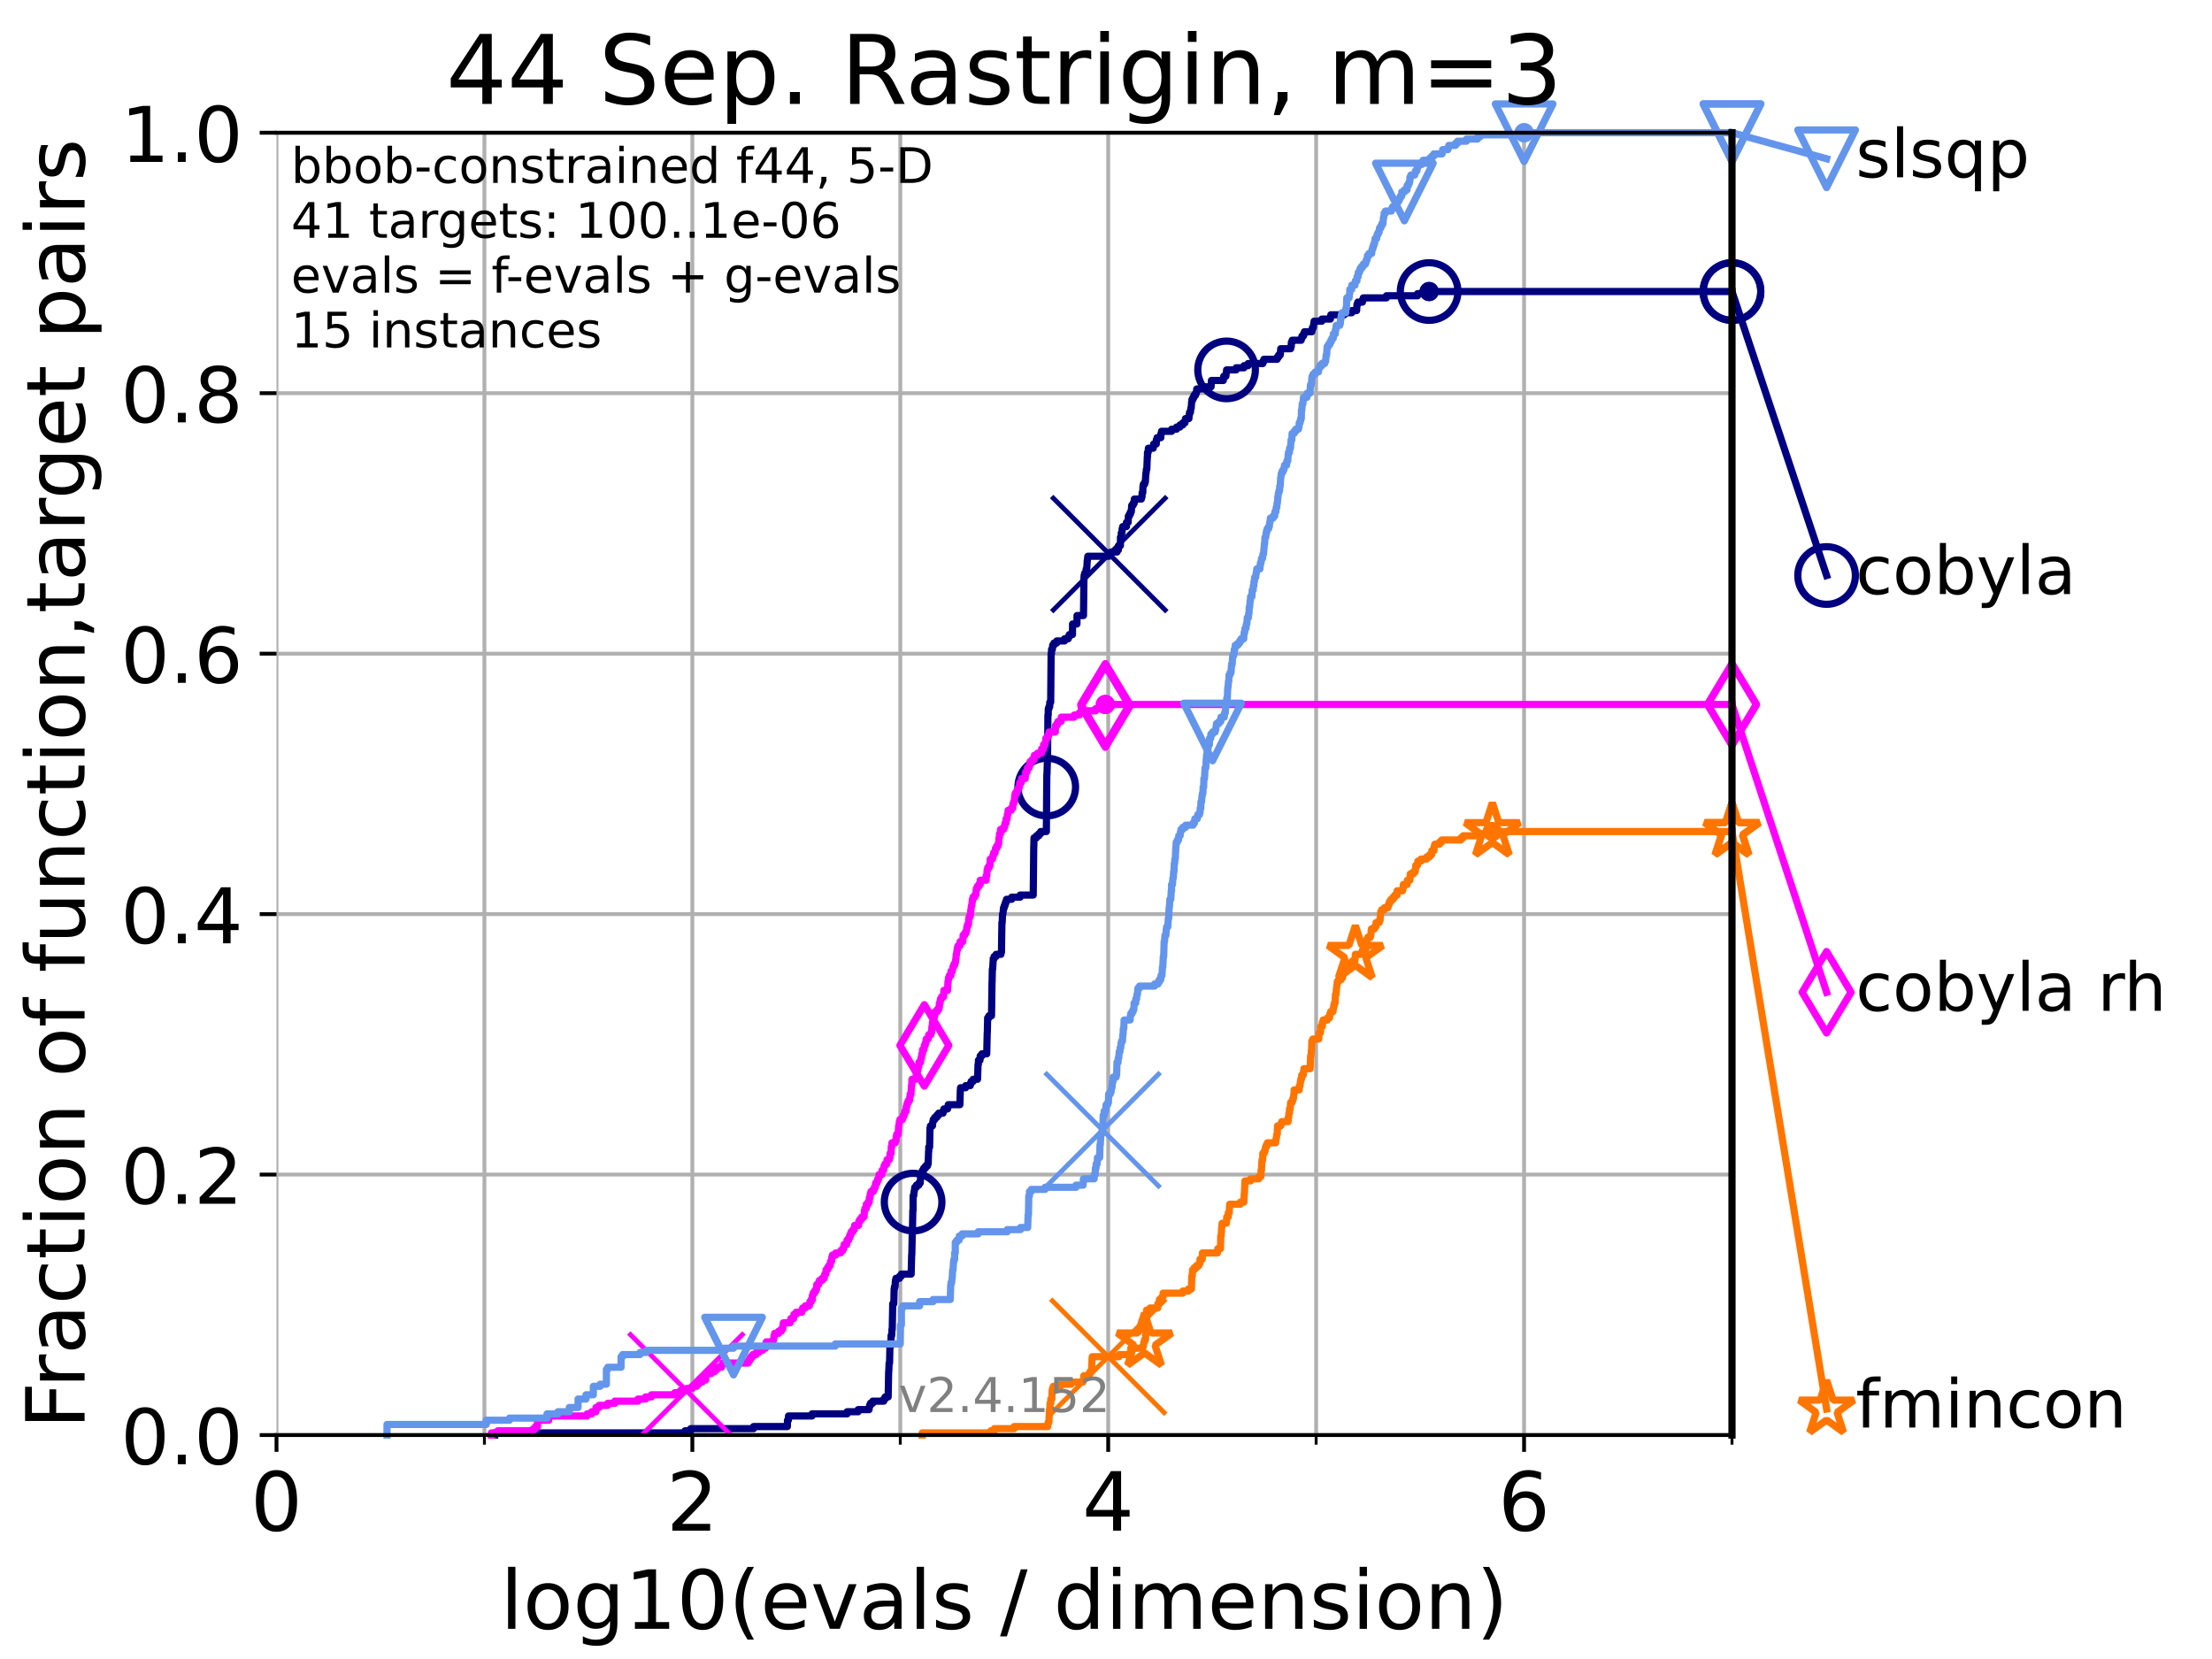 <?xml version="1.0" encoding="utf-8" standalone="no"?>
<!DOCTYPE svg PUBLIC "-//W3C//DTD SVG 1.1//EN"
  "http://www.w3.org/Graphics/SVG/1.1/DTD/svg11.dtd">
<!-- Created with matplotlib (https://matplotlib.org/) -->
<svg height="345.6pt" version="1.1" viewBox="0 0 460.8 345.6" width="460.8pt" xmlns="http://www.w3.org/2000/svg" xmlns:xlink="http://www.w3.org/1999/xlink">
 <defs>
  <style type="text/css">*{stroke-linecap:butt;stroke-linejoin:round;}</style>
 </defs>
 <g id="figure_1">
  <g id="patch_1">
   <path d="M 0 345.6 
L 460.8 345.6 
L 460.8 0 
L 0 0 
z
" style="fill:#ffffff;"/>
  </g>
  <g id="axes_1">
   <g id="patch_2">
    <path d="M 57.6 298.944 
L 360.806 298.944 
L 360.806 27.648 
L 57.6 27.648 
z
" style="fill:#ffffff;"/>
   </g>
   <g id="matplotlib.axis_1">
    <g id="xtick_1">
     <g id="line2d_1">
      <path clip-path="url(#pfad87e6c70)" d="M 57.6 298.944 
L 57.6 27.648 
" style="fill:none;stroke:#b0b0b0;stroke-linecap:square;stroke-width:0.8;"/>
     </g>
     <g id="line2d_2">
      <defs>
       <path d="M 0 0 
L 0 3.5 
" id="mde60966968" style="stroke:#000000;stroke-width:0.8;"/>
      </defs>
      <g>
       <use style="stroke:#000000;stroke-width:0.8;" x="57.6" xlink:href="#mde60966968" y="298.944"/>
      </g>
     </g>
     <g id="text_1">
      <!-- 0 -->
      <g transform="translate(52.192 318.861)scale(0.17 -0.17)">
       <defs>
        <path d="M 31.781 66.406 
Q 24.172 66.406 20.328 58.906 
Q 16.5 51.422 16.5 36.375 
Q 16.5 21.391 20.328 13.891 
Q 24.172 6.391 31.781 6.391 
Q 39.453 6.391 43.281 13.891 
Q 47.125 21.391 47.125 36.375 
Q 47.125 51.422 43.281 58.906 
Q 39.453 66.406 31.781 66.406 
z
M 31.781 74.219 
Q 44.047 74.219 50.516 64.516 
Q 56.984 54.828 56.984 36.375 
Q 56.984 17.969 50.516 8.266 
Q 44.047 -1.422 31.781 -1.422 
Q 19.531 -1.422 13.062 8.266 
Q 6.594 17.969 6.594 36.375 
Q 6.594 54.828 13.062 64.516 
Q 19.531 74.219 31.781 74.219 
z
" id="DejaVuSans-48"/>
       </defs>
       <use xlink:href="#DejaVuSans-48"/>
      </g>
     </g>
    </g>
    <g id="xtick_2">
     <g id="line2d_3">
      <path clip-path="url(#pfad87e6c70)" d="M 144.23 298.944 
L 144.23 27.648 
" style="fill:none;stroke:#b0b0b0;stroke-linecap:square;stroke-width:0.8;"/>
     </g>
     <g id="line2d_4">
      <g>
       <use style="stroke:#000000;stroke-width:0.8;" x="144.23" xlink:href="#mde60966968" y="298.944"/>
      </g>
     </g>
     <g id="text_2">
      <!-- 2 -->
      <g transform="translate(138.822 318.861)scale(0.17 -0.17)">
       <defs>
        <path d="M 19.188 8.297 
L 53.609 8.297 
L 53.609 0 
L 7.328 0 
L 7.328 8.297 
Q 12.938 14.109 22.625 23.891 
Q 32.328 33.688 34.812 36.531 
Q 39.547 41.844 41.422 45.531 
Q 43.312 49.219 43.312 52.781 
Q 43.312 58.594 39.234 62.25 
Q 35.156 65.922 28.609 65.922 
Q 23.969 65.922 18.812 64.312 
Q 13.672 62.703 7.812 59.422 
L 7.812 69.391 
Q 13.766 71.781 18.938 73 
Q 24.125 74.219 28.422 74.219 
Q 39.75 74.219 46.484 68.547 
Q 53.219 62.891 53.219 53.422 
Q 53.219 48.922 51.531 44.891 
Q 49.859 40.875 45.406 35.406 
Q 44.188 33.984 37.641 27.219 
Q 31.109 20.453 19.188 8.297 
z
" id="DejaVuSans-50"/>
       </defs>
       <use xlink:href="#DejaVuSans-50"/>
      </g>
     </g>
    </g>
    <g id="xtick_3">
     <g id="line2d_5">
      <path clip-path="url(#pfad87e6c70)" d="M 230.861 298.944 
L 230.861 27.648 
" style="fill:none;stroke:#b0b0b0;stroke-linecap:square;stroke-width:0.8;"/>
     </g>
     <g id="line2d_6">
      <g>
       <use style="stroke:#000000;stroke-width:0.8;" x="230.861" xlink:href="#mde60966968" y="298.944"/>
      </g>
     </g>
     <g id="text_3">
      <!-- 4 -->
      <g transform="translate(225.453 318.861)scale(0.17 -0.17)">
       <defs>
        <path d="M 37.797 64.312 
L 12.891 25.391 
L 37.797 25.391 
z
M 35.203 72.906 
L 47.609 72.906 
L 47.609 25.391 
L 58.016 25.391 
L 58.016 17.188 
L 47.609 17.188 
L 47.609 0 
L 37.797 0 
L 37.797 17.188 
L 4.891 17.188 
L 4.891 26.703 
z
" id="DejaVuSans-52"/>
       </defs>
       <use xlink:href="#DejaVuSans-52"/>
      </g>
     </g>
    </g>
    <g id="xtick_4">
     <g id="line2d_7">
      <path clip-path="url(#pfad87e6c70)" d="M 317.491 298.944 
L 317.491 27.648 
" style="fill:none;stroke:#b0b0b0;stroke-linecap:square;stroke-width:0.8;"/>
     </g>
     <g id="line2d_8">
      <g>
       <use style="stroke:#000000;stroke-width:0.8;" x="317.491" xlink:href="#mde60966968" y="298.944"/>
      </g>
     </g>
     <g id="text_4">
      <!-- 6 -->
      <g transform="translate(312.083 318.861)scale(0.17 -0.17)">
       <defs>
        <path d="M 33.016 40.375 
Q 26.375 40.375 22.484 35.828 
Q 18.609 31.297 18.609 23.391 
Q 18.609 15.531 22.484 10.953 
Q 26.375 6.391 33.016 6.391 
Q 39.656 6.391 43.531 10.953 
Q 47.406 15.531 47.406 23.391 
Q 47.406 31.297 43.531 35.828 
Q 39.656 40.375 33.016 40.375 
z
M 52.594 71.297 
L 52.594 62.312 
Q 48.875 64.062 45.094 64.984 
Q 41.312 65.922 37.594 65.922 
Q 27.828 65.922 22.672 59.328 
Q 17.531 52.734 16.797 39.406 
Q 19.672 43.656 24.016 45.922 
Q 28.375 48.188 33.594 48.188 
Q 44.578 48.188 50.953 41.516 
Q 57.328 34.859 57.328 23.391 
Q 57.328 12.156 50.688 5.359 
Q 44.047 -1.422 33.016 -1.422 
Q 20.359 -1.422 13.672 8.266 
Q 6.984 17.969 6.984 36.375 
Q 6.984 53.656 15.188 63.938 
Q 23.391 74.219 37.203 74.219 
Q 40.922 74.219 44.703 73.484 
Q 48.484 72.75 52.594 71.297 
z
" id="DejaVuSans-54"/>
       </defs>
       <use xlink:href="#DejaVuSans-54"/>
      </g>
     </g>
    </g>
    <g id="xtick_5">
     <g id="line2d_9">
      <path clip-path="url(#pfad87e6c70)" d="M 100.915 298.944 
L 100.915 27.648 
" style="fill:none;stroke:#b0b0b0;stroke-linecap:square;stroke-width:0.8;"/>
     </g>
     <g id="line2d_10">
      <defs>
       <path d="M 0 0 
L 0 2 
" id="m142c56a554" style="stroke:#000000;stroke-width:0.6;"/>
      </defs>
      <g>
       <use style="stroke:#000000;stroke-width:0.6;" x="100.915" xlink:href="#m142c56a554" y="298.944"/>
      </g>
     </g>
    </g>
    <g id="xtick_6">
     <g id="line2d_11">
      <path clip-path="url(#pfad87e6c70)" d="M 187.546 298.944 
L 187.546 27.648 
" style="fill:none;stroke:#b0b0b0;stroke-linecap:square;stroke-width:0.8;"/>
     </g>
     <g id="line2d_12">
      <g>
       <use style="stroke:#000000;stroke-width:0.6;" x="187.546" xlink:href="#m142c56a554" y="298.944"/>
      </g>
     </g>
    </g>
    <g id="xtick_7">
     <g id="line2d_13">
      <path clip-path="url(#pfad87e6c70)" d="M 274.176 298.944 
L 274.176 27.648 
" style="fill:none;stroke:#b0b0b0;stroke-linecap:square;stroke-width:0.8;"/>
     </g>
     <g id="line2d_14">
      <g>
       <use style="stroke:#000000;stroke-width:0.6;" x="274.176" xlink:href="#m142c56a554" y="298.944"/>
      </g>
     </g>
    </g>
    <g id="xtick_8">
     <g id="line2d_15">
      <path clip-path="url(#pfad87e6c70)" d="M 360.806 298.944 
L 360.806 27.648 
" style="fill:none;stroke:#b0b0b0;stroke-linecap:square;stroke-width:0.8;"/>
     </g>
     <g id="line2d_16">
      <g>
       <use style="stroke:#000000;stroke-width:0.6;" x="360.806" xlink:href="#m142c56a554" y="298.944"/>
      </g>
     </g>
    </g>
    <g id="text_5">
     <!-- log10(evals / dimension) -->
     <g transform="translate(104.239 339.314)scale(0.17 -0.17)">
      <defs>
       <path d="M 9.422 75.984 
L 18.406 75.984 
L 18.406 0 
L 9.422 0 
z
" id="DejaVuSans-108"/>
       <path d="M 30.609 48.391 
Q 23.391 48.391 19.188 42.75 
Q 14.984 37.109 14.984 27.297 
Q 14.984 17.484 19.156 11.844 
Q 23.344 6.203 30.609 6.203 
Q 37.797 6.203 41.984 11.859 
Q 46.188 17.531 46.188 27.297 
Q 46.188 37.016 41.984 42.703 
Q 37.797 48.391 30.609 48.391 
z
M 30.609 56 
Q 42.328 56 49.016 48.375 
Q 55.719 40.766 55.719 27.297 
Q 55.719 13.875 49.016 6.219 
Q 42.328 -1.422 30.609 -1.422 
Q 18.844 -1.422 12.172 6.219 
Q 5.516 13.875 5.516 27.297 
Q 5.516 40.766 12.172 48.375 
Q 18.844 56 30.609 56 
z
" id="DejaVuSans-111"/>
       <path d="M 45.406 27.984 
Q 45.406 37.75 41.375 43.109 
Q 37.359 48.484 30.078 48.484 
Q 22.859 48.484 18.828 43.109 
Q 14.797 37.75 14.797 27.984 
Q 14.797 18.266 18.828 12.891 
Q 22.859 7.516 30.078 7.516 
Q 37.359 7.516 41.375 12.891 
Q 45.406 18.266 45.406 27.984 
z
M 54.391 6.781 
Q 54.391 -7.172 48.188 -13.984 
Q 42 -20.797 29.203 -20.797 
Q 24.469 -20.797 20.266 -20.094 
Q 16.062 -19.391 12.109 -17.922 
L 12.109 -9.188 
Q 16.062 -11.328 19.922 -12.344 
Q 23.781 -13.375 27.781 -13.375 
Q 36.625 -13.375 41.016 -8.766 
Q 45.406 -4.156 45.406 5.172 
L 45.406 9.625 
Q 42.625 4.781 38.281 2.391 
Q 33.938 0 27.875 0 
Q 17.828 0 11.672 7.656 
Q 5.516 15.328 5.516 27.984 
Q 5.516 40.672 11.672 48.328 
Q 17.828 56 27.875 56 
Q 33.938 56 38.281 53.609 
Q 42.625 51.219 45.406 46.391 
L 45.406 54.688 
L 54.391 54.688 
z
" id="DejaVuSans-103"/>
       <path d="M 12.406 8.297 
L 28.516 8.297 
L 28.516 63.922 
L 10.984 60.406 
L 10.984 69.391 
L 28.422 72.906 
L 38.281 72.906 
L 38.281 8.297 
L 54.391 8.297 
L 54.391 0 
L 12.406 0 
z
" id="DejaVuSans-49"/>
       <path d="M 31 75.875 
Q 24.469 64.656 21.281 53.656 
Q 18.109 42.672 18.109 31.391 
Q 18.109 20.125 21.312 9.062 
Q 24.516 -2 31 -13.188 
L 23.188 -13.188 
Q 15.875 -1.703 12.234 9.375 
Q 8.594 20.453 8.594 31.391 
Q 8.594 42.281 12.203 53.312 
Q 15.828 64.359 23.188 75.875 
z
" id="DejaVuSans-40"/>
       <path d="M 56.203 29.594 
L 56.203 25.203 
L 14.891 25.203 
Q 15.484 15.922 20.484 11.062 
Q 25.484 6.203 34.422 6.203 
Q 39.594 6.203 44.453 7.469 
Q 49.312 8.734 54.109 11.281 
L 54.109 2.781 
Q 49.266 0.734 44.188 -0.344 
Q 39.109 -1.422 33.891 -1.422 
Q 20.797 -1.422 13.156 6.188 
Q 5.516 13.812 5.516 26.812 
Q 5.516 40.234 12.766 48.109 
Q 20.016 56 32.328 56 
Q 43.359 56 49.781 48.891 
Q 56.203 41.797 56.203 29.594 
z
M 47.219 32.234 
Q 47.125 39.594 43.094 43.984 
Q 39.062 48.391 32.422 48.391 
Q 24.906 48.391 20.391 44.141 
Q 15.875 39.891 15.188 32.172 
z
" id="DejaVuSans-101"/>
       <path d="M 2.984 54.688 
L 12.5 54.688 
L 29.594 8.797 
L 46.688 54.688 
L 56.203 54.688 
L 35.688 0 
L 23.484 0 
z
" id="DejaVuSans-118"/>
       <path d="M 34.281 27.484 
Q 23.391 27.484 19.188 25 
Q 14.984 22.516 14.984 16.5 
Q 14.984 11.719 18.141 8.906 
Q 21.297 6.109 26.703 6.109 
Q 34.188 6.109 38.703 11.406 
Q 43.219 16.703 43.219 25.484 
L 43.219 27.484 
z
M 52.203 31.203 
L 52.203 0 
L 43.219 0 
L 43.219 8.297 
Q 40.141 3.328 35.547 0.953 
Q 30.953 -1.422 24.312 -1.422 
Q 15.922 -1.422 10.953 3.297 
Q 6 8.016 6 15.922 
Q 6 25.141 12.172 29.828 
Q 18.359 34.516 30.609 34.516 
L 43.219 34.516 
L 43.219 35.406 
Q 43.219 41.609 39.141 45 
Q 35.062 48.391 27.688 48.391 
Q 23 48.391 18.547 47.266 
Q 14.109 46.141 10.016 43.891 
L 10.016 52.203 
Q 14.938 54.109 19.578 55.047 
Q 24.219 56 28.609 56 
Q 40.484 56 46.344 49.844 
Q 52.203 43.703 52.203 31.203 
z
" id="DejaVuSans-97"/>
       <path d="M 44.281 53.078 
L 44.281 44.578 
Q 40.484 46.531 36.375 47.5 
Q 32.281 48.484 27.875 48.484 
Q 21.188 48.484 17.844 46.438 
Q 14.5 44.391 14.5 40.281 
Q 14.5 37.156 16.891 35.375 
Q 19.281 33.594 26.516 31.984 
L 29.594 31.297 
Q 39.156 29.25 43.188 25.516 
Q 47.219 21.781 47.219 15.094 
Q 47.219 7.469 41.188 3.016 
Q 35.156 -1.422 24.609 -1.422 
Q 20.219 -1.422 15.453 -0.562 
Q 10.688 0.297 5.422 2 
L 5.422 11.281 
Q 10.406 8.688 15.234 7.391 
Q 20.062 6.109 24.812 6.109 
Q 31.156 6.109 34.562 8.281 
Q 37.984 10.453 37.984 14.406 
Q 37.984 18.062 35.516 20.016 
Q 33.062 21.969 24.703 23.781 
L 21.578 24.516 
Q 13.234 26.266 9.516 29.906 
Q 5.812 33.547 5.812 39.891 
Q 5.812 47.609 11.281 51.797 
Q 16.75 56 26.812 56 
Q 31.781 56 36.172 55.266 
Q 40.578 54.547 44.281 53.078 
z
" id="DejaVuSans-115"/>
       <path id="DejaVuSans-32"/>
       <path d="M 25.391 72.906 
L 33.688 72.906 
L 8.297 -9.281 
L 0 -9.281 
z
" id="DejaVuSans-47"/>
       <path d="M 45.406 46.391 
L 45.406 75.984 
L 54.391 75.984 
L 54.391 0 
L 45.406 0 
L 45.406 8.203 
Q 42.578 3.328 38.25 0.953 
Q 33.938 -1.422 27.875 -1.422 
Q 17.969 -1.422 11.734 6.484 
Q 5.516 14.406 5.516 27.297 
Q 5.516 40.188 11.734 48.094 
Q 17.969 56 27.875 56 
Q 33.938 56 38.25 53.625 
Q 42.578 51.266 45.406 46.391 
z
M 14.797 27.297 
Q 14.797 17.391 18.875 11.75 
Q 22.953 6.109 30.078 6.109 
Q 37.203 6.109 41.297 11.75 
Q 45.406 17.391 45.406 27.297 
Q 45.406 37.203 41.297 42.844 
Q 37.203 48.484 30.078 48.484 
Q 22.953 48.484 18.875 42.844 
Q 14.797 37.203 14.797 27.297 
z
" id="DejaVuSans-100"/>
       <path d="M 9.422 54.688 
L 18.406 54.688 
L 18.406 0 
L 9.422 0 
z
M 9.422 75.984 
L 18.406 75.984 
L 18.406 64.594 
L 9.422 64.594 
z
" id="DejaVuSans-105"/>
       <path d="M 52 44.188 
Q 55.375 50.25 60.062 53.125 
Q 64.75 56 71.094 56 
Q 79.641 56 84.281 50.016 
Q 88.922 44.047 88.922 33.016 
L 88.922 0 
L 79.891 0 
L 79.891 32.719 
Q 79.891 40.578 77.094 44.375 
Q 74.312 48.188 68.609 48.188 
Q 61.625 48.188 57.562 43.547 
Q 53.516 38.922 53.516 30.906 
L 53.516 0 
L 44.484 0 
L 44.484 32.719 
Q 44.484 40.625 41.703 44.406 
Q 38.922 48.188 33.109 48.188 
Q 26.219 48.188 22.156 43.531 
Q 18.109 38.875 18.109 30.906 
L 18.109 0 
L 9.078 0 
L 9.078 54.688 
L 18.109 54.688 
L 18.109 46.188 
Q 21.188 51.219 25.484 53.609 
Q 29.781 56 35.688 56 
Q 41.656 56 45.828 52.969 
Q 50 49.953 52 44.188 
z
" id="DejaVuSans-109"/>
       <path d="M 54.891 33.016 
L 54.891 0 
L 45.906 0 
L 45.906 32.719 
Q 45.906 40.484 42.875 44.328 
Q 39.844 48.188 33.797 48.188 
Q 26.516 48.188 22.312 43.547 
Q 18.109 38.922 18.109 30.906 
L 18.109 0 
L 9.078 0 
L 9.078 54.688 
L 18.109 54.688 
L 18.109 46.188 
Q 21.344 51.125 25.703 53.562 
Q 30.078 56 35.797 56 
Q 45.219 56 50.047 50.172 
Q 54.891 44.344 54.891 33.016 
z
" id="DejaVuSans-110"/>
       <path d="M 8.016 75.875 
L 15.828 75.875 
Q 23.141 64.359 26.781 53.312 
Q 30.422 42.281 30.422 31.391 
Q 30.422 20.453 26.781 9.375 
Q 23.141 -1.703 15.828 -13.188 
L 8.016 -13.188 
Q 14.5 -2 17.703 9.062 
Q 20.906 20.125 20.906 31.391 
Q 20.906 42.672 17.703 53.656 
Q 14.5 64.656 8.016 75.875 
z
" id="DejaVuSans-41"/>
      </defs>
      <use xlink:href="#DejaVuSans-108"/>
      <use x="27.783" xlink:href="#DejaVuSans-111"/>
      <use x="88.965" xlink:href="#DejaVuSans-103"/>
      <use x="152.441" xlink:href="#DejaVuSans-49"/>
      <use x="216.064" xlink:href="#DejaVuSans-48"/>
      <use x="279.688" xlink:href="#DejaVuSans-40"/>
      <use x="318.701" xlink:href="#DejaVuSans-101"/>
      <use x="380.225" xlink:href="#DejaVuSans-118"/>
      <use x="439.404" xlink:href="#DejaVuSans-97"/>
      <use x="500.684" xlink:href="#DejaVuSans-108"/>
      <use x="528.467" xlink:href="#DejaVuSans-115"/>
      <use x="580.566" xlink:href="#DejaVuSans-32"/>
      <use x="612.354" xlink:href="#DejaVuSans-47"/>
      <use x="646.045" xlink:href="#DejaVuSans-32"/>
      <use x="677.832" xlink:href="#DejaVuSans-100"/>
      <use x="741.309" xlink:href="#DejaVuSans-105"/>
      <use x="769.092" xlink:href="#DejaVuSans-109"/>
      <use x="866.504" xlink:href="#DejaVuSans-101"/>
      <use x="928.027" xlink:href="#DejaVuSans-110"/>
      <use x="991.406" xlink:href="#DejaVuSans-115"/>
      <use x="1043.506" xlink:href="#DejaVuSans-105"/>
      <use x="1071.289" xlink:href="#DejaVuSans-111"/>
      <use x="1132.471" xlink:href="#DejaVuSans-110"/>
      <use x="1195.85" xlink:href="#DejaVuSans-41"/>
     </g>
    </g>
   </g>
   <g id="matplotlib.axis_2">
    <g id="ytick_1">
     <g id="line2d_17">
      <path clip-path="url(#pfad87e6c70)" d="M 57.6 298.944 
L 360.806 298.944 
" style="fill:none;stroke:#b0b0b0;stroke-linecap:square;stroke-width:0.8;"/>
     </g>
     <g id="line2d_18">
      <defs>
       <path d="M 0 0 
L -3.5 0 
" id="mc547b2ce0e" style="stroke:#000000;stroke-width:0.8;"/>
      </defs>
      <g>
       <use style="stroke:#000000;stroke-width:0.8;" x="57.6" xlink:href="#mc547b2ce0e" y="298.944"/>
      </g>
     </g>
     <g id="text_6">
      <!-- 0.0 -->
      <g transform="translate(25.155 305.023)scale(0.16 -0.16)">
       <defs>
        <path d="M 10.688 12.406 
L 21 12.406 
L 21 0 
L 10.688 0 
z
" id="DejaVuSans-46"/>
       </defs>
       <use xlink:href="#DejaVuSans-48"/>
       <use x="63.623" xlink:href="#DejaVuSans-46"/>
       <use x="95.41" xlink:href="#DejaVuSans-48"/>
      </g>
     </g>
    </g>
    <g id="ytick_2">
     <g id="line2d_19">
      <path clip-path="url(#pfad87e6c70)" d="M 57.6 244.685 
L 360.806 244.685 
" style="fill:none;stroke:#b0b0b0;stroke-linecap:square;stroke-width:0.8;"/>
     </g>
     <g id="line2d_20">
      <g>
       <use style="stroke:#000000;stroke-width:0.8;" x="57.6" xlink:href="#mc547b2ce0e" y="244.685"/>
      </g>
     </g>
     <g id="text_7">
      <!-- 0.2 -->
      <g transform="translate(25.155 250.764)scale(0.16 -0.16)">
       <use xlink:href="#DejaVuSans-48"/>
       <use x="63.623" xlink:href="#DejaVuSans-46"/>
       <use x="95.41" xlink:href="#DejaVuSans-50"/>
      </g>
     </g>
    </g>
    <g id="ytick_3">
     <g id="line2d_21">
      <path clip-path="url(#pfad87e6c70)" d="M 57.6 190.426 
L 360.806 190.426 
" style="fill:none;stroke:#b0b0b0;stroke-linecap:square;stroke-width:0.8;"/>
     </g>
     <g id="line2d_22">
      <g>
       <use style="stroke:#000000;stroke-width:0.8;" x="57.6" xlink:href="#mc547b2ce0e" y="190.426"/>
      </g>
     </g>
     <g id="text_8">
      <!-- 0.4 -->
      <g transform="translate(25.155 196.504)scale(0.16 -0.16)">
       <use xlink:href="#DejaVuSans-48"/>
       <use x="63.623" xlink:href="#DejaVuSans-46"/>
       <use x="95.41" xlink:href="#DejaVuSans-52"/>
      </g>
     </g>
    </g>
    <g id="ytick_4">
     <g id="line2d_23">
      <path clip-path="url(#pfad87e6c70)" d="M 57.6 136.166 
L 360.806 136.166 
" style="fill:none;stroke:#b0b0b0;stroke-linecap:square;stroke-width:0.8;"/>
     </g>
     <g id="line2d_24">
      <g>
       <use style="stroke:#000000;stroke-width:0.8;" x="57.6" xlink:href="#mc547b2ce0e" y="136.166"/>
      </g>
     </g>
     <g id="text_9">
      <!-- 0.6 -->
      <g transform="translate(25.155 142.245)scale(0.16 -0.16)">
       <use xlink:href="#DejaVuSans-48"/>
       <use x="63.623" xlink:href="#DejaVuSans-46"/>
       <use x="95.41" xlink:href="#DejaVuSans-54"/>
      </g>
     </g>
    </g>
    <g id="ytick_5">
     <g id="line2d_25">
      <path clip-path="url(#pfad87e6c70)" d="M 57.6 81.907 
L 360.806 81.907 
" style="fill:none;stroke:#b0b0b0;stroke-linecap:square;stroke-width:0.8;"/>
     </g>
     <g id="line2d_26">
      <g>
       <use style="stroke:#000000;stroke-width:0.8;" x="57.6" xlink:href="#mc547b2ce0e" y="81.907"/>
      </g>
     </g>
     <g id="text_10">
      <!-- 0.8 -->
      <g transform="translate(25.155 87.986)scale(0.16 -0.16)">
       <defs>
        <path d="M 31.781 34.625 
Q 24.75 34.625 20.719 30.859 
Q 16.703 27.094 16.703 20.516 
Q 16.703 13.922 20.719 10.156 
Q 24.75 6.391 31.781 6.391 
Q 38.812 6.391 42.859 10.172 
Q 46.922 13.969 46.922 20.516 
Q 46.922 27.094 42.891 30.859 
Q 38.875 34.625 31.781 34.625 
z
M 21.922 38.812 
Q 15.578 40.375 12.031 44.719 
Q 8.5 49.078 8.5 55.328 
Q 8.5 64.062 14.719 69.141 
Q 20.953 74.219 31.781 74.219 
Q 42.672 74.219 48.875 69.141 
Q 55.078 64.062 55.078 55.328 
Q 55.078 49.078 51.531 44.719 
Q 48 40.375 41.703 38.812 
Q 48.828 37.156 52.797 32.312 
Q 56.781 27.484 56.781 20.516 
Q 56.781 9.906 50.312 4.234 
Q 43.844 -1.422 31.781 -1.422 
Q 19.734 -1.422 13.25 4.234 
Q 6.781 9.906 6.781 20.516 
Q 6.781 27.484 10.781 32.312 
Q 14.797 37.156 21.922 38.812 
z
M 18.312 54.391 
Q 18.312 48.734 21.844 45.562 
Q 25.391 42.391 31.781 42.391 
Q 38.141 42.391 41.719 45.562 
Q 45.312 48.734 45.312 54.391 
Q 45.312 60.062 41.719 63.234 
Q 38.141 66.406 31.781 66.406 
Q 25.391 66.406 21.844 63.234 
Q 18.312 60.062 18.312 54.391 
z
" id="DejaVuSans-56"/>
       </defs>
       <use xlink:href="#DejaVuSans-48"/>
       <use x="63.623" xlink:href="#DejaVuSans-46"/>
       <use x="95.41" xlink:href="#DejaVuSans-56"/>
      </g>
     </g>
    </g>
    <g id="ytick_6">
     <g id="line2d_27">
      <path clip-path="url(#pfad87e6c70)" d="M 57.6 27.648 
L 360.806 27.648 
" style="fill:none;stroke:#b0b0b0;stroke-linecap:square;stroke-width:0.8;"/>
     </g>
     <g id="line2d_28">
      <g>
       <use style="stroke:#000000;stroke-width:0.8;" x="57.6" xlink:href="#mc547b2ce0e" y="27.648"/>
      </g>
     </g>
     <g id="text_11">
      <!-- 1.0 -->
      <g transform="translate(25.155 33.727)scale(0.16 -0.16)">
       <use xlink:href="#DejaVuSans-49"/>
       <use x="63.623" xlink:href="#DejaVuSans-46"/>
       <use x="95.41" xlink:href="#DejaVuSans-48"/>
      </g>
     </g>
    </g>
    <g id="text_12">
     <!-- Fraction of function,target pairs -->
     <g transform="translate(17.62 297.681)rotate(-90)scale(0.17 -0.17)">
      <defs>
       <path d="M 9.812 72.906 
L 51.703 72.906 
L 51.703 64.594 
L 19.672 64.594 
L 19.672 43.109 
L 48.578 43.109 
L 48.578 34.812 
L 19.672 34.812 
L 19.672 0 
L 9.812 0 
z
" id="DejaVuSans-70"/>
       <path d="M 41.109 46.297 
Q 39.594 47.172 37.812 47.578 
Q 36.031 48 33.891 48 
Q 26.266 48 22.188 43.047 
Q 18.109 38.094 18.109 28.812 
L 18.109 0 
L 9.078 0 
L 9.078 54.688 
L 18.109 54.688 
L 18.109 46.188 
Q 20.953 51.172 25.484 53.578 
Q 30.031 56 36.531 56 
Q 37.453 56 38.578 55.875 
Q 39.703 55.766 41.062 55.516 
z
" id="DejaVuSans-114"/>
       <path d="M 48.781 52.594 
L 48.781 44.188 
Q 44.969 46.297 41.141 47.344 
Q 37.312 48.391 33.406 48.391 
Q 24.656 48.391 19.812 42.844 
Q 14.984 37.312 14.984 27.297 
Q 14.984 17.281 19.812 11.734 
Q 24.656 6.203 33.406 6.203 
Q 37.312 6.203 41.141 7.25 
Q 44.969 8.297 48.781 10.406 
L 48.781 2.094 
Q 45.016 0.344 40.984 -0.531 
Q 36.969 -1.422 32.422 -1.422 
Q 20.062 -1.422 12.781 6.344 
Q 5.516 14.109 5.516 27.297 
Q 5.516 40.672 12.859 48.328 
Q 20.219 56 33.016 56 
Q 37.156 56 41.109 55.141 
Q 45.062 54.297 48.781 52.594 
z
" id="DejaVuSans-99"/>
       <path d="M 18.312 70.219 
L 18.312 54.688 
L 36.812 54.688 
L 36.812 47.703 
L 18.312 47.703 
L 18.312 18.016 
Q 18.312 11.328 20.141 9.422 
Q 21.969 7.516 27.594 7.516 
L 36.812 7.516 
L 36.812 0 
L 27.594 0 
Q 17.188 0 13.234 3.875 
Q 9.281 7.766 9.281 18.016 
L 9.281 47.703 
L 2.688 47.703 
L 2.688 54.688 
L 9.281 54.688 
L 9.281 70.219 
z
" id="DejaVuSans-116"/>
       <path d="M 37.109 75.984 
L 37.109 68.5 
L 28.516 68.5 
Q 23.688 68.5 21.797 66.547 
Q 19.922 64.594 19.922 59.516 
L 19.922 54.688 
L 34.719 54.688 
L 34.719 47.703 
L 19.922 47.703 
L 19.922 0 
L 10.891 0 
L 10.891 47.703 
L 2.297 47.703 
L 2.297 54.688 
L 10.891 54.688 
L 10.891 58.5 
Q 10.891 67.625 15.141 71.797 
Q 19.391 75.984 28.609 75.984 
z
" id="DejaVuSans-102"/>
       <path d="M 8.5 21.578 
L 8.5 54.688 
L 17.484 54.688 
L 17.484 21.922 
Q 17.484 14.156 20.5 10.266 
Q 23.531 6.391 29.594 6.391 
Q 36.859 6.391 41.078 11.031 
Q 45.312 15.672 45.312 23.688 
L 45.312 54.688 
L 54.297 54.688 
L 54.297 0 
L 45.312 0 
L 45.312 8.406 
Q 42.047 3.422 37.719 1 
Q 33.406 -1.422 27.688 -1.422 
Q 18.266 -1.422 13.375 4.438 
Q 8.5 10.297 8.5 21.578 
z
M 31.109 56 
z
" id="DejaVuSans-117"/>
       <path d="M 11.719 12.406 
L 22.016 12.406 
L 22.016 4 
L 14.016 -11.625 
L 7.719 -11.625 
L 11.719 4 
z
" id="DejaVuSans-44"/>
       <path d="M 18.109 8.203 
L 18.109 -20.797 
L 9.078 -20.797 
L 9.078 54.688 
L 18.109 54.688 
L 18.109 46.391 
Q 20.953 51.266 25.266 53.625 
Q 29.594 56 35.594 56 
Q 45.562 56 51.781 48.094 
Q 58.016 40.188 58.016 27.297 
Q 58.016 14.406 51.781 6.484 
Q 45.562 -1.422 35.594 -1.422 
Q 29.594 -1.422 25.266 0.953 
Q 20.953 3.328 18.109 8.203 
z
M 48.688 27.297 
Q 48.688 37.203 44.609 42.844 
Q 40.531 48.484 33.406 48.484 
Q 26.266 48.484 22.188 42.844 
Q 18.109 37.203 18.109 27.297 
Q 18.109 17.391 22.188 11.75 
Q 26.266 6.109 33.406 6.109 
Q 40.531 6.109 44.609 11.75 
Q 48.688 17.391 48.688 27.297 
z
" id="DejaVuSans-112"/>
      </defs>
      <use xlink:href="#DejaVuSans-70"/>
      <use x="50.27" xlink:href="#DejaVuSans-114"/>
      <use x="91.383" xlink:href="#DejaVuSans-97"/>
      <use x="152.662" xlink:href="#DejaVuSans-99"/>
      <use x="207.643" xlink:href="#DejaVuSans-116"/>
      <use x="246.852" xlink:href="#DejaVuSans-105"/>
      <use x="274.635" xlink:href="#DejaVuSans-111"/>
      <use x="335.816" xlink:href="#DejaVuSans-110"/>
      <use x="399.195" xlink:href="#DejaVuSans-32"/>
      <use x="430.982" xlink:href="#DejaVuSans-111"/>
      <use x="492.164" xlink:href="#DejaVuSans-102"/>
      <use x="527.369" xlink:href="#DejaVuSans-32"/>
      <use x="559.156" xlink:href="#DejaVuSans-102"/>
      <use x="594.361" xlink:href="#DejaVuSans-117"/>
      <use x="657.74" xlink:href="#DejaVuSans-110"/>
      <use x="721.119" xlink:href="#DejaVuSans-99"/>
      <use x="776.1" xlink:href="#DejaVuSans-116"/>
      <use x="815.309" xlink:href="#DejaVuSans-105"/>
      <use x="843.092" xlink:href="#DejaVuSans-111"/>
      <use x="904.273" xlink:href="#DejaVuSans-110"/>
      <use x="967.652" xlink:href="#DejaVuSans-44"/>
      <use x="999.439" xlink:href="#DejaVuSans-116"/>
      <use x="1038.648" xlink:href="#DejaVuSans-97"/>
      <use x="1099.928" xlink:href="#DejaVuSans-114"/>
      <use x="1139.291" xlink:href="#DejaVuSans-103"/>
      <use x="1202.768" xlink:href="#DejaVuSans-101"/>
      <use x="1264.291" xlink:href="#DejaVuSans-116"/>
      <use x="1303.5" xlink:href="#DejaVuSans-32"/>
      <use x="1335.287" xlink:href="#DejaVuSans-112"/>
      <use x="1398.764" xlink:href="#DejaVuSans-97"/>
      <use x="1460.043" xlink:href="#DejaVuSans-105"/>
      <use x="1487.826" xlink:href="#DejaVuSans-114"/>
      <use x="1528.939" xlink:href="#DejaVuSans-115"/>
     </g>
    </g>
   </g>
   <g id="line2d_29">
    <defs>
     <path d="M 0 1.5 
C 0.398 1.5 0.779 1.342 1.061 1.061 
C 1.342 0.779 1.5 0.398 1.5 0 
C 1.5 -0.398 1.342 -0.779 1.061 -1.061 
C 0.779 -1.342 0.398 -1.5 0 -1.5 
C -0.398 -1.5 -0.779 -1.342 -1.061 -1.061 
C -1.342 -0.779 -1.5 -0.398 -1.5 0 
C -1.5 0.398 -1.342 0.779 -1.061 1.061 
C -0.779 1.342 -0.398 1.5 0 1.5 
z
" id="me8b2e0828f" style="stroke:#000080;"/>
    </defs>
    <g>
     <use style="fill:#000080;stroke:#000080;" x="297.713" xlink:href="#me8b2e0828f" y="60.733"/>
     <use style="fill:#000080;stroke:#000080;" x="297.713" xlink:href="#me8b2e0828f" y="60.733"/>
    </g>
   </g>
   <g id="line2d_30">
    <path d="M 103.047 298.944 
L 103.047 298.503 
L 142.703 298.503 
L 142.703 298.062 
L 143.889 298.062 
L 143.889 297.621 
L 156.985 297.621 
L 156.985 297.179 
L 164.024 297.179 
L 164.051 295.856 
L 164.233 295.856 
L 164.259 294.974 
L 169.165 294.974 
L 169.165 294.533 
L 176.47 294.533 
L 176.47 294.092 
L 178.77 294.092 
L 178.77 293.65 
L 181.034 293.65 
L 181.14 292.768 
L 181.319 292.768 
L 181.319 292.327 
L 181.795 292.327 
L 181.795 291.886 
L 184.104 291.886 
L 184.104 291.445 
L 184.382 291.445 
L 184.382 291.004 
L 185.021 291.004 
L 185.124 285.71 
L 185.149 285.71 
L 185.218 283.946 
L 185.311 283.946 
L 185.387 280.416 
L 185.572 280.416 
L 185.63 278.211 
L 185.759 278.211 
L 185.817 276.887 
L 185.87 276.887 
L 185.973 271.594 
L 186.201 271.594 
L 186.265 268.506 
L 186.33 268.506 
L 186.33 268.065 
L 186.458 268.065 
L 186.529 266.741 
L 186.64 266.741 
L 186.64 266.3 
L 187.395 266.3 
L 187.395 265.859 
L 187.759 265.859 
L 187.759 265.418 
L 189.811 265.418 
L 189.914 261.448 
L 189.944 261.448 
L 190.04 257.036 
L 190.063 257.036 
L 190.158 252.184 
L 190.207 252.184 
L 190.22 249.096 
L 190.341 249.096 
L 190.428 248.214 
L 190.457 248.214 
L 190.566 247.332 
L 190.903 247.332 
L 190.903 246.89 
L 191.406 246.89 
L 191.406 246.449 
L 191.692 246.449 
L 191.791 245.126 
L 191.908 245.126 
L 191.959 244.244 
L 192.175 244.244 
L 192.175 243.803 
L 192.42 243.803 
L 192.42 243.361 
L 192.783 243.361 
L 192.783 242.92 
L 193.188 242.92 
L 193.188 242.479 
L 193.352 242.479 
L 193.44 239.832 
L 193.479 239.832 
L 193.479 238.95 
L 193.654 238.95 
L 193.735 234.98 
L 193.827 234.98 
L 193.827 234.539 
L 194.248 234.539 
L 194.316 233.657 
L 194.416 233.657 
L 194.416 233.215 
L 194.721 233.215 
L 194.721 232.774 
L 195.153 232.774 
L 195.153 232.333 
L 195.541 232.333 
L 195.541 231.892 
L 196.448 231.892 
L 196.448 231.451 
L 196.63 231.451 
L 196.63 231.01 
L 197.403 231.01 
L 197.403 230.569 
L 197.541 230.569 
L 197.541 230.127 
L 199.961 230.127 
L 200.054 227.04 
L 200.097 227.04 
L 200.097 226.598 
L 201.159 226.598 
L 201.159 226.157 
L 202.119 226.157 
L 202.119 225.716 
L 202.306 225.716 
L 202.306 225.275 
L 202.727 225.275 
L 202.727 224.834 
L 203.641 224.834 
L 203.743 221.746 
L 203.806 221.746 
L 203.832 220.864 
L 204.155 220.864 
L 204.189 219.981 
L 204.531 219.981 
L 204.531 219.54 
L 205.554 219.54 
L 205.657 215.129 
L 205.677 215.129 
L 205.746 212.041 
L 206.01 212.041 
L 206.01 211.6 
L 206.552 211.6 
L 206.656 204.542 
L 206.672 204.542 
L 206.724 201.895 
L 206.786 201.895 
L 206.894 200.13 
L 206.91 200.13 
L 206.91 199.689 
L 207.1 199.689 
L 207.1 199.248 
L 207.511 199.248 
L 207.511 198.807 
L 208.512 198.807 
L 208.512 198.366 
L 208.624 198.366 
L 208.717 192.19 
L 208.773 192.19 
L 208.848 190.426 
L 208.926 190.426 
L 209.008 189.543 
L 209.053 189.543 
L 209.053 189.102 
L 209.204 189.102 
L 209.204 188.661 
L 209.367 188.661 
L 209.367 188.22 
L 209.511 188.22 
L 209.511 187.779 
L 209.681 187.779 
L 209.681 187.338 
L 210.755 187.338 
L 210.755 186.897 
L 212.515 186.897 
L 212.515 186.455 
L 215.24 186.455 
L 215.348 176.309 
L 215.364 176.309 
L 215.401 174.545 
L 215.91 174.545 
L 215.91 174.104 
L 216.413 174.104 
L 216.413 173.663 
L 216.796 173.663 
L 216.796 173.221 
L 217.977 173.221 
L 218.075 161.311 
L 218.105 161.311 
L 218.214 157.782 
L 218.226 157.782 
L 218.302 148.959 
L 218.361 148.959 
L 218.373 147.636 
L 218.52 147.636 
L 218.52 147.195 
L 218.678 147.195 
L 218.683 146.312 
L 218.877 146.312 
L 218.968 136.166 
L 219.044 136.166 
L 219.056 135.284 
L 219.232 135.284 
L 219.292 134.402 
L 219.556 134.402 
L 219.556 133.961 
L 220.136 133.961 
L 220.136 133.52 
L 221.756 133.52 
L 221.756 133.078 
L 222.522 133.078 
L 222.522 132.637 
L 222.753 132.637 
L 222.753 132.196 
L 223.411 132.196 
L 223.436 129.991 
L 224.344 129.991 
L 224.369 128.226 
L 225.713 128.226 
L 225.807 120.286 
L 225.844 120.286 
L 225.844 119.845 
L 225.958 119.845 
L 225.958 119.403 
L 226.171 119.403 
L 226.272 118.521 
L 226.392 118.521 
L 226.491 116.757 
L 226.513 116.757 
L 226.618 115.874 
L 231.033 115.874 
L 231.033 115.433 
L 231.384 115.433 
L 231.384 114.992 
L 232.702 114.992 
L 232.702 114.551 
L 232.991 114.551 
L 232.995 113.669 
L 233.398 113.669 
L 233.413 111.904 
L 233.568 111.904 
L 233.578 111.022 
L 233.718 111.022 
L 233.764 110.14 
L 233.881 110.14 
L 233.881 109.698 
L 234.658 109.698 
L 234.671 108.816 
L 235.015 108.816 
L 235.063 107.493 
L 235.289 107.493 
L 235.289 107.052 
L 235.511 107.052 
L 235.511 106.611 
L 235.667 106.611 
L 235.756 105.287 
L 236.032 105.287 
L 236.032 104.846 
L 236.277 104.846 
L 236.295 103.964 
L 237.763 103.964 
L 237.763 103.523 
L 237.895 103.523 
L 237.933 102.64 
L 238.062 102.64 
L 238.094 101.317 
L 238.178 101.317 
L 238.178 100.876 
L 238.457 100.876 
L 238.457 100.435 
L 238.594 100.435 
L 238.696 98.67 
L 238.745 98.67 
L 238.804 97.788 
L 238.902 97.788 
L 239.007 95.141 
L 239.04 95.141 
L 239.04 94.259 
L 239.178 94.259 
L 239.228 93.377 
L 240.23 93.377 
L 240.321 92.494 
L 240.877 92.494 
L 240.887 91.612 
L 241.046 91.612 
L 241.046 91.171 
L 241.824 91.171 
L 241.851 90.289 
L 241.962 90.289 
L 241.962 89.848 
L 244.083 89.848 
L 244.083 89.406 
L 245.092 89.406 
L 245.092 88.965 
L 245.805 88.965 
L 245.805 88.524 
L 246.399 88.524 
L 246.399 88.083 
L 246.852 88.083 
L 246.954 87.201 
L 247.672 87.201 
L 247.734 86.319 
L 247.803 86.319 
L 247.803 85.877 
L 247.991 85.877 
L 248.083 84.995 
L 248.148 84.995 
L 248.248 83.672 
L 248.299 83.672 
L 248.299 83.231 
L 248.517 83.231 
L 248.517 82.789 
L 248.727 82.789 
L 248.727 82.348 
L 249.042 82.348 
L 249.042 81.907 
L 249.228 81.907 
L 249.308 81.025 
L 250.325 81.025 
L 250.325 80.584 
L 252.285 80.584 
L 252.357 79.26 
L 254.836 79.26 
L 254.929 78.378 
L 255.375 78.378 
L 255.467 77.496 
L 255.52 77.496 
L 255.52 77.055 
L 257.51 77.055 
L 257.51 76.614 
L 259.159 76.614 
L 259.159 76.172 
L 260.002 76.172 
L 260.002 75.731 
L 263.078 75.731 
L 263.078 75.29 
L 263.288 75.29 
L 263.288 74.849 
L 266.054 74.849 
L 266.054 74.408 
L 266.354 74.408 
L 266.354 73.967 
L 266.695 73.967 
L 266.801 72.643 
L 268.865 72.643 
L 268.865 72.202 
L 268.992 72.202 
L 269.008 71.32 
L 269.187 71.32 
L 269.187 70.879 
L 271.063 70.879 
L 271.063 70.438 
L 271.226 70.438 
L 271.226 69.997 
L 271.549 69.997 
L 271.549 69.556 
L 271.728 69.556 
L 271.728 69.114 
L 273.274 69.114 
L 273.274 68.673 
L 273.409 68.673 
L 273.409 68.232 
L 273.595 68.232 
L 273.679 67.35 
L 273.754 67.35 
L 273.754 66.909 
L 275.362 66.909 
L 275.362 66.468 
L 277.147 66.468 
L 277.23 65.585 
L 280.038 65.585 
L 280.038 65.144 
L 281.605 65.144 
L 281.605 64.703 
L 282.611 64.703 
L 282.685 63.38 
L 282.856 63.38 
L 282.856 62.939 
L 283.815 62.939 
L 283.815 62.497 
L 283.986 62.497 
L 283.986 62.056 
L 288.823 62.056 
L 288.823 61.615 
L 295.304 61.615 
L 295.304 61.174 
L 297.713 61.174 
L 297.713 60.733 
L 360.806 60.733 
L 360.806 60.733 
" style="fill:none;stroke:#000080;stroke-linecap:square;stroke-width:1.5;"/>
   </g>
   <g id="line2d_31">
    <defs>
     <path d="M 0 6 
C 1.591 6 3.117 5.368 4.243 4.243 
C 5.368 3.117 6 1.591 6 0 
C 6 -1.591 5.368 -3.117 4.243 -4.243 
C 3.117 -5.368 1.591 -6 0 -6 
C -1.591 -6 -3.117 -5.368 -4.243 -4.243 
C -5.368 -3.117 -6 -1.591 -6 0 
C -6 1.591 -5.368 3.117 -4.243 4.243 
C -3.117 5.368 -1.591 6 0 6 
z
" id="mb8361bf4e9" style="stroke:#000080;stroke-width:1.5;"/>
    </defs>
    <g>
     <use style="fill-opacity:0;stroke:#000080;stroke-width:1.5;" x="190.217" xlink:href="#mb8361bf4e9" y="250.42"/>
     <use style="fill-opacity:0;stroke:#000080;stroke-width:1.5;" x="218.057" xlink:href="#mb8361bf4e9" y="163.958"/>
     <use style="fill-opacity:0;stroke:#000080;stroke-width:1.5;" x="255.52" xlink:href="#mb8361bf4e9" y="77.055"/>
     <use style="fill-opacity:0;stroke:#000080;stroke-width:1.5;" x="297.713" xlink:href="#mb8361bf4e9" y="60.733"/>
     <use style="fill-opacity:0;stroke:#000080;stroke-width:1.5;" x="360.806" xlink:href="#mb8361bf4e9" y="60.733"/>
    </g>
   </g>
   <g id="line2d_32">
    <path style="fill:none;stroke:#000080;stroke-linecap:square;stroke-width:1.5;"/>
    <g/>
   </g>
   <g id="line2d_33">
    <path clip-path="url(#pfad87e6c70)" d="M 231.077 115.433 
" style="fill:none;stroke:#000080;stroke-linecap:square;stroke-width:1.5;"/>
    <defs>
     <path d="M -12 12 
L 12 -12 
M -12 -12 
L 12 12 
" id="m4f21f0ac65" style="stroke:#000080;"/>
    </defs>
    <g clip-path="url(#pfad87e6c70)">
     <use style="fill:#000080;stroke:#000080;" x="231.077" xlink:href="#m4f21f0ac65" y="115.433"/>
    </g>
   </g>
   <g id="line2d_34">
    <defs>
     <path d="M 0 1.5 
C 0.398 1.5 0.779 1.342 1.061 1.061 
C 1.342 0.779 1.5 0.398 1.5 0 
C 1.5 -0.398 1.342 -0.779 1.061 -1.061 
C 0.779 -1.342 0.398 -1.5 0 -1.5 
C -0.398 -1.5 -0.779 -1.342 -1.061 -1.061 
C -1.342 -0.779 -1.5 -0.398 -1.5 0 
C -1.5 0.398 -1.342 0.779 -1.061 1.061 
C -0.779 1.342 -0.398 1.5 0 1.5 
z
" id="m28e861c1c7" style="stroke:#ff00ff;"/>
    </defs>
    <g>
     <use style="fill:#ff00ff;stroke:#ff00ff;" x="230.268" xlink:href="#m28e861c1c7" y="146.754"/>
     <use style="fill:#ff00ff;stroke:#ff00ff;" x="230.268" xlink:href="#m28e861c1c7" y="146.754"/>
    </g>
   </g>
   <g id="line2d_35">
    <path d="M 102.363 298.944 
L 102.363 298.503 
L 103.707 298.503 
L 103.707 298.062 
L 111.117 298.062 
L 111.117 297.621 
L 111.55 297.621 
L 111.55 297.179 
L 111.972 297.179 
L 111.972 295.856 
L 114.327 295.856 
L 114.327 294.974 
L 122.32 294.974 
L 122.32 294.533 
L 123.26 294.533 
L 123.26 294.092 
L 124.156 294.092 
L 124.156 293.209 
L 124.801 293.209 
L 124.801 292.768 
L 126.614 292.768 
L 126.614 292.327 
L 128.09 292.327 
L 128.09 291.886 
L 132.916 291.886 
L 132.916 291.445 
L 134.495 291.445 
L 134.495 291.004 
L 135.717 291.004 
L 135.717 290.562 
L 140.589 290.562 
L 140.589 290.121 
L 141.74 290.121 
L 141.74 289.68 
L 143.066 289.68 
L 143.066 289.239 
L 144.23 289.239 
L 144.23 288.798 
L 145.112 288.798 
L 145.112 288.357 
L 145.538 288.357 
L 145.538 287.916 
L 146.295 287.916 
L 146.295 287.475 
L 147.022 287.475 
L 147.087 286.151 
L 148.155 286.151 
L 148.155 285.71 
L 148.933 285.71 
L 148.933 285.269 
L 149.396 285.269 
L 149.396 284.828 
L 150.289 284.828 
L 150.289 284.387 
L 150.506 284.387 
L 150.506 283.946 
L 155.864 283.946 
L 155.864 283.504 
L 156.146 283.504 
L 156.146 283.063 
L 156.423 283.063 
L 156.423 282.622 
L 156.813 282.622 
L 156.813 282.181 
L 157.531 282.181 
L 157.531 281.74 
L 158.08 281.74 
L 158.08 281.299 
L 158.856 281.299 
L 158.856 280.858 
L 159.469 280.858 
L 159.502 279.975 
L 159.635 279.975 
L 159.635 279.534 
L 161.041 279.534 
L 161.041 279.093 
L 161.164 279.093 
L 161.255 278.211 
L 161.377 278.211 
L 161.377 277.77 
L 162.176 277.77 
L 162.176 277.329 
L 162.747 277.329 
L 162.747 276.887 
L 163.054 276.887 
L 163.109 276.005 
L 163.192 276.005 
L 163.192 275.564 
L 164.594 275.564 
L 164.594 275.123 
L 164.746 275.123 
L 164.746 274.682 
L 165.319 274.682 
L 165.392 273.799 
L 165.851 273.799 
L 165.851 273.358 
L 167.029 273.358 
L 167.029 272.917 
L 167.207 272.917 
L 167.207 272.476 
L 167.754 272.476 
L 167.754 272.035 
L 168.597 272.035 
L 168.597 271.594 
L 168.72 271.594 
L 168.72 271.153 
L 169.004 271.153 
L 169.004 270.712 
L 169.245 270.712 
L 169.245 269.829 
L 169.383 269.829 
L 169.383 269.388 
L 169.677 269.388 
L 169.677 268.947 
L 169.967 268.947 
L 169.967 268.506 
L 170.12 268.506 
L 170.139 267.624 
L 170.515 267.624 
L 170.515 267.183 
L 170.7 267.183 
L 170.7 266.741 
L 171.262 266.741 
L 171.262 266.3 
L 171.704 266.3 
L 171.809 265.418 
L 172.033 265.418 
L 172.085 264.536 
L 172.373 264.536 
L 172.373 264.095 
L 172.641 264.095 
L 172.641 263.653 
L 172.922 263.653 
L 173.019 262.771 
L 173.23 262.771 
L 173.278 261.889 
L 173.422 261.889 
L 173.422 261.448 
L 174.096 261.448 
L 174.096 261.007 
L 175.114 261.007 
L 175.114 260.566 
L 175.517 260.566 
L 175.517 260.124 
L 175.772 260.124 
L 175.856 259.242 
L 176.395 259.242 
L 176.449 258.36 
L 176.772 258.36 
L 176.772 257.919 
L 176.971 257.919 
L 176.971 257.478 
L 177.155 257.478 
L 177.155 257.036 
L 177.337 257.036 
L 177.337 256.595 
L 177.684 256.595 
L 177.684 256.154 
L 177.974 256.154 
L 178.036 255.272 
L 178.842 255.272 
L 178.914 254.39 
L 179.174 254.39 
L 179.174 253.949 
L 179.534 253.949 
L 179.534 253.507 
L 180.001 253.507 
L 180.079 252.184 
L 180.18 252.184 
L 180.18 251.743 
L 180.467 251.743 
L 180.478 250.861 
L 180.836 250.861 
L 180.836 250.42 
L 181.071 250.42 
L 181.103 249.537 
L 181.219 249.537 
L 181.314 248.655 
L 181.439 248.655 
L 181.439 248.214 
L 181.932 248.214 
L 181.932 247.773 
L 182.144 247.773 
L 182.144 247.332 
L 182.353 247.332 
L 182.403 246.449 
L 182.707 246.449 
L 182.707 246.008 
L 182.862 246.008 
L 182.862 245.567 
L 183.064 245.567 
L 183.13 244.685 
L 183.711 244.685 
L 183.748 243.803 
L 184.068 243.803 
L 184.167 242.92 
L 184.346 242.92 
L 184.346 242.479 
L 184.743 242.479 
L 184.787 241.597 
L 185.26 241.597 
L 185.26 241.156 
L 185.387 241.156 
L 185.421 240.273 
L 185.63 240.273 
L 185.664 238.95 
L 185.763 238.95 
L 185.805 238.068 
L 186.493 238.068 
L 186.493 237.627 
L 186.652 237.627 
L 186.699 236.744 
L 186.793 236.744 
L 186.793 236.303 
L 187.104 236.303 
L 187.212 234.539 
L 187.28 234.539 
L 187.357 233.657 
L 187.478 233.657 
L 187.478 233.215 
L 187.992 233.215 
L 187.992 232.774 
L 188.175 232.774 
L 188.175 232.333 
L 188.377 232.333 
L 188.377 231.892 
L 188.506 231.892 
L 188.506 231.451 
L 188.776 231.451 
L 188.783 230.569 
L 188.889 230.569 
L 188.889 230.127 
L 189.021 230.127 
L 189.021 229.686 
L 189.229 229.686 
L 189.229 229.245 
L 189.475 229.245 
L 189.563 228.363 
L 189.61 228.363 
L 189.61 227.922 
L 189.771 227.922 
L 189.871 226.157 
L 189.924 226.157 
L 189.984 224.834 
L 190.767 224.834 
L 190.868 223.952 
L 190.881 223.952 
L 190.881 223.51 
L 191.05 223.51 
L 191.05 223.069 
L 191.175 223.069 
L 191.274 222.187 
L 191.397 222.187 
L 191.421 221.305 
L 191.761 221.305 
L 191.851 220.423 
L 191.947 220.423 
L 192.036 219.54 
L 192.166 219.54 
L 192.195 218.658 
L 192.487 218.658 
L 192.562 217.776 
L 192.734 217.776 
L 192.734 217.335 
L 192.848 217.335 
L 192.955 216.452 
L 193.363 216.452 
L 193.462 215.57 
L 193.902 215.57 
L 193.902 215.129 
L 194.052 215.129 
L 194.153 213.806 
L 194.195 213.806 
L 194.269 212.923 
L 194.416 212.923 
L 194.473 212.041 
L 194.613 212.041 
L 194.613 211.6 
L 194.742 211.6 
L 194.824 210.718 
L 195.278 210.718 
L 195.278 210.277 
L 195.56 210.277 
L 195.56 209.835 
L 195.693 209.835 
L 195.693 208.953 
L 195.829 208.953 
L 195.93 208.071 
L 196.16 208.071 
L 196.16 207.63 
L 196.584 207.63 
L 196.639 206.306 
L 197.399 206.306 
L 197.474 204.542 
L 197.519 204.542 
L 197.603 203.66 
L 197.765 203.66 
L 197.765 203.218 
L 198.094 203.218 
L 198.107 202.336 
L 198.393 202.336 
L 198.502 201.454 
L 198.649 201.454 
L 198.649 201.013 
L 198.889 201.013 
L 198.889 200.572 
L 199.016 200.572 
L 199.114 199.689 
L 199.143 199.689 
L 199.212 198.807 
L 199.26 198.807 
L 199.369 197.925 
L 199.429 197.925 
L 199.429 197.484 
L 199.552 197.484 
L 199.552 197.043 
L 199.965 197.043 
L 200.004 196.16 
L 200.562 196.16 
L 200.637 194.837 
L 200.957 194.837 
L 200.957 194.396 
L 201.239 194.396 
L 201.239 193.955 
L 201.355 193.955 
L 201.413 193.072 
L 201.538 193.072 
L 201.538 192.631 
L 201.748 192.631 
L 201.808 191.308 
L 201.931 191.308 
L 201.931 190.867 
L 202.133 190.867 
L 202.24 189.543 
L 202.268 189.543 
L 202.367 188.661 
L 202.453 188.661 
L 202.531 187.779 
L 202.575 187.779 
L 202.575 187.338 
L 202.693 187.338 
L 202.693 186.897 
L 203.05 186.897 
L 203.05 186.455 
L 203.276 186.455 
L 203.335 185.573 
L 203.39 185.573 
L 203.39 185.132 
L 203.561 185.132 
L 203.561 184.691 
L 203.895 184.691 
L 203.895 184.25 
L 204.202 184.25 
L 204.202 183.367 
L 205.422 183.367 
L 205.425 182.485 
L 205.555 182.485 
L 205.65 181.162 
L 205.768 181.162 
L 205.768 180.721 
L 206.071 180.721 
L 206.071 180.28 
L 206.213 180.28 
L 206.286 178.956 
L 206.758 178.956 
L 206.758 178.515 
L 206.882 178.515 
L 206.882 178.074 
L 207.003 178.074 
L 207.003 177.633 
L 207.303 177.633 
L 207.371 176.751 
L 207.587 176.751 
L 207.587 176.309 
L 207.881 176.309 
L 207.881 175.868 
L 208.016 175.868 
L 208.102 174.545 
L 208.17 174.545 
L 208.23 173.663 
L 208.427 173.663 
L 208.437 172.78 
L 209.073 172.78 
L 209.073 172.339 
L 209.275 172.339 
L 209.365 171.457 
L 209.569 171.457 
L 209.59 170.575 
L 209.81 170.575 
L 209.847 169.692 
L 209.95 169.692 
L 210.012 168.81 
L 210.653 168.81 
L 210.653 168.369 
L 210.97 168.369 
L 211.004 167.487 
L 211.151 167.487 
L 211.151 167.046 
L 211.313 167.046 
L 211.392 165.722 
L 211.476 165.722 
L 211.476 165.281 
L 211.769 165.281 
L 211.769 164.84 
L 211.922 164.84 
L 211.922 164.399 
L 212.226 164.399 
L 212.226 163.958 
L 212.374 163.958 
L 212.41 163.075 
L 212.744 163.075 
L 212.815 162.193 
L 213.571 162.193 
L 213.645 160.87 
L 213.923 160.87 
L 214.017 159.988 
L 214.355 159.988 
L 214.355 159.546 
L 214.511 159.546 
L 214.581 158.664 
L 215.03 158.664 
L 215.03 158.223 
L 215.425 158.223 
L 215.492 157.341 
L 216.135 157.341 
L 216.135 156.9 
L 216.964 156.9 
L 216.98 156.017 
L 217.389 156.017 
L 217.397 155.135 
L 217.717 155.135 
L 217.819 154.253 
L 217.868 154.253 
L 217.868 153.812 
L 218.162 153.812 
L 218.162 153.371 
L 218.419 153.371 
L 218.419 152.929 
L 218.549 152.929 
L 218.549 152.488 
L 219.844 152.488 
L 219.882 151.165 
L 220.174 151.165 
L 220.174 150.724 
L 220.415 150.724 
L 220.415 150.283 
L 221.05 150.283 
L 221.088 149.4 
L 223.765 149.4 
L 223.765 148.959 
L 224.822 148.959 
L 224.822 148.518 
L 225.216 148.518 
L 225.216 148.077 
L 228.238 148.077 
L 228.238 147.636 
L 229.594 147.636 
L 229.594 147.195 
L 230.268 147.195 
L 230.268 146.754 
L 360.806 146.754 
L 360.806 146.754 
" style="fill:none;stroke:#ff00ff;stroke-linecap:square;stroke-width:1.5;"/>
   </g>
   <g id="line2d_36">
    <defs>
     <path d="M -0 8.485 
L 5.091 0 
L 0 -8.485 
L -5.091 -0 
z
" id="m36152846e9" style="stroke:#ff00ff;stroke-linejoin:miter;stroke-width:1.5;"/>
    </defs>
    <g>
     <use style="fill-opacity:0;stroke:#ff00ff;stroke-linejoin:miter;stroke-width:1.5;" x="192.562" xlink:href="#m36152846e9" y="217.776"/>
     <use style="fill-opacity:0;stroke:#ff00ff;stroke-linejoin:miter;stroke-width:1.5;" x="230.268" xlink:href="#m36152846e9" y="147.195"/>
     <use style="fill-opacity:0;stroke:#ff00ff;stroke-linejoin:miter;stroke-width:1.5;" x="230.268" xlink:href="#m36152846e9" y="146.754"/>
     <use style="fill-opacity:0;stroke:#ff00ff;stroke-linejoin:miter;stroke-width:1.5;" x="230.268" xlink:href="#m36152846e9" y="146.754"/>
     <use style="fill-opacity:0;stroke:#ff00ff;stroke-linejoin:miter;stroke-width:1.5;" x="360.806" xlink:href="#m36152846e9" y="146.754"/>
    </g>
   </g>
   <g id="line2d_37">
    <path style="fill:none;stroke:#ff00ff;stroke-linecap:square;stroke-width:1.5;"/>
    <g/>
   </g>
   <g id="line2d_38">
    <path clip-path="url(#pfad87e6c70)" d="M 142.986 289.68 
" style="fill:none;stroke:#ff00ff;stroke-linecap:square;stroke-width:1.5;"/>
    <defs>
     <path d="M -12 12 
L 12 -12 
M -12 -12 
L 12 12 
" id="me6f83aaa9c" style="stroke:#ff00ff;"/>
    </defs>
    <g clip-path="url(#pfad87e6c70)">
     <use style="fill:#ff00ff;stroke:#ff00ff;" x="142.986" xlink:href="#me6f83aaa9c" y="289.68"/>
    </g>
   </g>
   <g id="line2d_39">
    <defs>
     <path d="M 0 1.5 
C 0.398 1.5 0.779 1.342 1.061 1.061 
C 1.342 0.779 1.5 0.398 1.5 0 
C 1.5 -0.398 1.342 -0.779 1.061 -1.061 
C 0.779 -1.342 0.398 -1.5 0 -1.5 
C -0.398 -1.5 -0.779 -1.342 -1.061 -1.061 
C -1.342 -0.779 -1.5 -0.398 -1.5 0 
C -1.5 0.398 -1.342 0.779 -1.061 1.061 
C -0.779 1.342 -0.398 1.5 0 1.5 
z
" id="mfc5ad176a2" style="stroke:#ff7500;"/>
    </defs>
    <g>
     <use style="fill:#ff7500;stroke:#ff7500;" x="310.888" xlink:href="#mfc5ad176a2" y="173.221"/>
     <use style="fill:#ff7500;stroke:#ff7500;" x="310.888" xlink:href="#mfc5ad176a2" y="173.221"/>
    </g>
   </g>
   <g id="line2d_40">
    <path d="M 192.113 298.944 
L 192.113 298.503 
L 206.413 298.503 
L 206.413 298.062 
L 207.147 298.062 
L 207.147 297.621 
L 211.262 297.621 
L 211.262 297.179 
L 218.266 297.179 
L 218.353 296.297 
L 218.504 296.297 
L 218.613 293.65 
L 218.719 293.65 
L 218.749 292.327 
L 218.889 292.327 
L 218.909 291.445 
L 219.117 291.445 
L 219.174 289.68 
L 219.255 289.68 
L 219.255 289.239 
L 219.418 289.239 
L 219.418 288.798 
L 220.944 288.798 
L 220.944 288.357 
L 223.11 288.357 
L 223.11 287.916 
L 225.603 287.916 
L 225.603 287.475 
L 225.761 287.475 
L 225.772 286.592 
L 226.798 286.592 
L 226.798 286.151 
L 227.107 286.151 
L 227.107 285.71 
L 227.388 285.71 
L 227.494 283.063 
L 227.544 283.063 
L 227.544 282.622 
L 233.118 282.622 
L 233.118 282.181 
L 235.396 282.181 
L 235.396 281.74 
L 235.555 281.74 
L 235.558 280.858 
L 238.057 280.858 
L 238.057 280.416 
L 238.194 280.416 
L 238.293 279.534 
L 238.427 279.534 
L 238.427 279.093 
L 238.628 279.093 
L 238.734 276.446 
L 238.75 276.446 
L 238.858 272.917 
L 239.588 272.917 
L 239.588 272.476 
L 241.175 272.476 
L 241.199 271.594 
L 241.523 271.594 
L 241.524 270.712 
L 241.98 270.712 
L 241.98 270.27 
L 242.271 270.27 
L 242.294 269.388 
L 246.395 269.388 
L 246.395 268.947 
L 247.59 268.947 
L 247.59 268.506 
L 248.205 268.506 
L 248.261 265.859 
L 248.378 265.859 
L 248.428 264.536 
L 248.768 264.536 
L 248.768 264.095 
L 249.257 264.095 
L 249.257 263.653 
L 249.747 263.653 
L 249.747 263.212 
L 249.976 263.212 
L 249.979 262.33 
L 250.456 262.33 
L 250.486 261.007 
L 253.622 261.007 
L 253.688 260.124 
L 254.257 260.124 
L 254.307 257.478 
L 254.386 257.478 
L 254.494 255.713 
L 254.507 255.713 
L 254.592 254.831 
L 255.483 254.831 
L 255.552 253.507 
L 255.876 253.507 
L 255.876 252.625 
L 256.07 252.625 
L 256.163 250.861 
L 258.396 250.861 
L 258.396 250.42 
L 259.121 250.42 
L 259.202 248.655 
L 259.234 248.655 
L 259.341 246.008 
L 260.511 246.008 
L 260.511 245.567 
L 262.219 245.567 
L 262.219 245.126 
L 262.658 245.126 
L 262.697 243.803 
L 262.79 243.803 
L 262.854 242.038 
L 262.91 242.038 
L 262.91 241.597 
L 263.053 241.597 
L 263.058 240.273 
L 263.349 240.273 
L 263.349 239.832 
L 263.524 239.832 
L 263.625 238.95 
L 263.809 238.95 
L 263.809 238.509 
L 264.031 238.509 
L 264.031 238.068 
L 265.747 238.068 
L 265.83 237.186 
L 265.881 237.186 
L 265.982 236.303 
L 266.072 236.303 
L 266.136 234.539 
L 266.804 234.539 
L 266.804 234.098 
L 267.021 234.098 
L 267.021 233.657 
L 268.351 233.657 
L 268.351 232.774 
L 268.467 232.774 
L 268.502 231.892 
L 268.618 231.892 
L 268.621 231.01 
L 268.773 231.01 
L 268.858 229.686 
L 269.161 229.686 
L 269.161 229.245 
L 269.334 229.245 
L 269.334 228.804 
L 269.455 228.804 
L 269.522 227.922 
L 269.585 227.922 
L 269.591 227.04 
L 270.655 227.04 
L 270.697 226.157 
L 270.828 226.157 
L 270.899 225.275 
L 270.974 225.275 
L 270.974 224.834 
L 271.11 224.834 
L 271.168 223.952 
L 271.506 223.952 
L 271.571 223.069 
L 271.624 223.069 
L 271.624 222.628 
L 272.924 222.628 
L 273.027 219.981 
L 273.099 219.981 
L 273.198 218.658 
L 273.226 218.658 
L 273.272 216.894 
L 273.474 216.894 
L 273.474 216.452 
L 274.716 216.452 
L 274.811 215.129 
L 275.074 215.129 
L 275.131 213.806 
L 275.468 213.806 
L 275.478 212.923 
L 275.636 212.923 
L 275.636 212.482 
L 276.527 212.482 
L 276.527 212.041 
L 276.964 212.041 
L 277.051 211.159 
L 277.223 211.159 
L 277.223 210.718 
L 277.688 210.718 
L 277.796 209.835 
L 277.856 209.835 
L 277.856 209.394 
L 277.985 209.394 
L 277.985 208.953 
L 278.118 208.953 
L 278.199 207.189 
L 278.311 207.189 
L 278.419 205.865 
L 278.43 205.865 
L 278.534 204.983 
L 278.562 204.983 
L 278.562 204.542 
L 278.797 204.542 
L 278.797 204.101 
L 279.351 204.101 
L 279.351 203.66 
L 279.693 203.66 
L 279.73 202.777 
L 279.833 202.777 
L 279.833 202.336 
L 280.072 202.336 
L 280.072 201.895 
L 280.867 201.895 
L 280.867 201.454 
L 281.023 201.454 
L 281.023 201.013 
L 281.148 201.013 
L 281.148 200.572 
L 281.824 200.572 
L 281.824 200.13 
L 282.268 200.13 
L 282.351 198.807 
L 283.663 198.807 
L 283.663 198.366 
L 283.828 198.366 
L 283.828 197.925 
L 284.464 197.925 
L 284.464 197.484 
L 284.647 197.484 
L 284.688 195.719 
L 284.928 195.719 
L 284.928 195.278 
L 285.442 195.278 
L 285.442 194.837 
L 285.576 194.837 
L 285.682 193.514 
L 286.32 193.514 
L 286.32 193.072 
L 286.625 193.072 
L 286.658 192.19 
L 287.309 192.19 
L 287.309 191.749 
L 287.488 191.749 
L 287.597 190.426 
L 287.63 190.426 
L 287.63 189.984 
L 287.818 189.984 
L 287.818 189.543 
L 288.374 189.543 
L 288.374 189.102 
L 289.136 189.102 
L 289.136 188.661 
L 289.288 188.661 
L 289.288 188.22 
L 289.465 188.22 
L 289.465 187.779 
L 289.775 187.779 
L 289.775 187.338 
L 290.208 187.338 
L 290.208 186.897 
L 290.581 186.897 
L 290.581 186.455 
L 291.045 186.455 
L 291.05 185.573 
L 292.165 185.573 
L 292.165 185.132 
L 292.309 185.132 
L 292.34 184.25 
L 293.144 184.25 
L 293.19 183.367 
L 293.702 183.367 
L 293.801 182.044 
L 294.44 182.044 
L 294.44 181.603 
L 294.823 181.603 
L 294.931 180.28 
L 295.286 180.28 
L 295.365 179.397 
L 296.027 179.397 
L 296.027 178.956 
L 297.195 178.956 
L 297.195 178.515 
L 297.781 178.515 
L 297.781 178.074 
L 298.217 178.074 
L 298.284 177.192 
L 298.733 177.192 
L 298.763 176.309 
L 298.891 176.309 
L 298.891 175.868 
L 299.875 175.868 
L 299.875 175.427 
L 300.325 175.427 
L 300.325 174.986 
L 304.323 174.986 
L 304.323 174.545 
L 304.813 174.545 
L 304.813 174.104 
L 307.888 174.104 
L 307.888 173.663 
L 310.888 173.663 
L 310.888 173.221 
L 360.806 173.221 
L 360.806 173.221 
" style="fill:none;stroke:#ff7500;stroke-linecap:square;stroke-width:1.5;"/>
   </g>
   <g id="line2d_41">
    <defs>
     <path d="M 0 -6 
L -1.347 -1.854 
L -5.706 -1.854 
L -2.18 0.708 
L -3.527 4.854 
L -0 2.292 
L 3.527 4.854 
L 2.18 0.708 
L 5.706 -1.854 
L 1.347 -1.854 
z
" id="m28aebe158a" style="stroke:#ff7500;stroke-linejoin:bevel;stroke-width:1.5;"/>
    </defs>
    <g>
     <use style="fill-opacity:0;stroke:#ff7500;stroke-linejoin:bevel;stroke-width:1.5;" x="238.427" xlink:href="#m28aebe158a" y="279.534"/>
     <use style="fill-opacity:0;stroke:#ff7500;stroke-linejoin:bevel;stroke-width:1.5;" x="282.351" xlink:href="#m28aebe158a" y="198.807"/>
     <use style="fill-opacity:0;stroke:#ff7500;stroke-linejoin:bevel;stroke-width:1.5;" x="310.888" xlink:href="#m28aebe158a" y="173.221"/>
     <use style="fill-opacity:0;stroke:#ff7500;stroke-linejoin:bevel;stroke-width:1.5;" x="360.806" xlink:href="#m28aebe158a" y="173.221"/>
    </g>
   </g>
   <g id="line2d_42">
    <path style="fill:none;stroke:#ff7500;stroke-linecap:square;stroke-width:1.5;"/>
    <g/>
   </g>
   <g id="line2d_43">
    <path clip-path="url(#pfad87e6c70)" d="M 230.861 282.622 
" style="fill:none;stroke:#ff7500;stroke-linecap:square;stroke-width:1.5;"/>
    <defs>
     <path d="M -12 12 
L 12 -12 
M -12 -12 
L 12 12 
" id="m5f28ab622b" style="stroke:#ff7500;"/>
    </defs>
    <g clip-path="url(#pfad87e6c70)">
     <use style="fill:#ff7500;stroke:#ff7500;" x="230.861" xlink:href="#m5f28ab622b" y="282.622"/>
    </g>
   </g>
   <g id="line2d_44">
    <defs>
     <path d="M 0 1.5 
C 0.398 1.5 0.779 1.342 1.061 1.061 
C 1.342 0.779 1.5 0.398 1.5 0 
C 1.5 -0.398 1.342 -0.779 1.061 -1.061 
C 0.779 -1.342 0.398 -1.5 0 -1.5 
C -0.398 -1.5 -0.779 -1.342 -1.061 -1.061 
C -1.342 -0.779 -1.5 -0.398 -1.5 0 
C -1.5 0.398 -1.342 0.779 -1.061 1.061 
C -0.779 1.342 -0.398 1.5 0 1.5 
z
" id="m42feb7b17a" style="stroke:#6495ed;"/>
    </defs>
    <g>
     <use style="fill:#6495ed;stroke:#6495ed;" x="317.504" xlink:href="#m42feb7b17a" y="27.648"/>
     <use style="fill:#6495ed;stroke:#6495ed;" x="317.504" xlink:href="#m42feb7b17a" y="27.648"/>
    </g>
   </g>
   <g id="line2d_45">
    <path d="M 80.621 298.944 
L 80.621 296.738 
L 101.288 296.738 
L 101.288 295.856 
L 106.138 295.856 
L 106.138 295.415 
L 113.954 295.415 
L 113.954 294.533 
L 116.253 294.533 
L 116.253 294.092 
L 118.598 294.092 
L 118.598 293.209 
L 120.418 293.209 
L 120.418 291.445 
L 122.077 291.445 
L 122.077 290.562 
L 123.601 290.562 
L 123.601 288.798 
L 125.012 288.798 
L 125.012 288.357 
L 126.323 288.357 
L 126.323 285.269 
L 126.614 285.269 
L 126.614 284.828 
L 129.376 284.828 
L 129.376 282.622 
L 129.704 282.622 
L 129.704 282.181 
L 133.323 282.181 
L 133.323 281.74 
L 134.684 281.74 
L 134.684 281.299 
L 150.774 281.299 
L 150.774 280.858 
L 152.811 280.858 
L 152.811 280.416 
L 174.003 280.416 
L 174.003 279.975 
L 187.538 279.975 
L 187.594 276.005 
L 187.777 276.005 
L 187.777 272.476 
L 188.047 272.476 
L 188.047 272.035 
L 191.577 272.035 
L 191.577 271.153 
L 194.384 271.153 
L 194.384 270.712 
L 197.965 270.712 
L 198.053 267.624 
L 198.122 267.624 
L 198.122 267.183 
L 198.246 267.183 
L 198.338 266.3 
L 198.365 266.3 
L 198.456 264.536 
L 198.538 264.536 
L 198.636 262.771 
L 198.726 262.771 
L 198.726 262.33 
L 198.868 262.33 
L 198.868 261.007 
L 199.004 261.007 
L 199.004 258.801 
L 199.312 258.801 
L 199.312 258.36 
L 199.785 258.36 
L 199.838 257.478 
L 200.441 257.478 
L 200.441 257.036 
L 203.778 257.036 
L 203.778 256.595 
L 209.837 256.595 
L 209.837 256.154 
L 212.596 256.154 
L 212.596 255.713 
L 214.082 255.713 
L 214.179 253.066 
L 214.247 253.066 
L 214.314 249.096 
L 214.453 249.096 
L 214.453 248.214 
L 214.823 248.214 
L 214.823 247.773 
L 217.709 247.773 
L 217.709 247.332 
L 224.146 247.332 
L 224.146 246.89 
L 225.636 246.89 
L 225.699 245.567 
L 227.939 245.567 
L 227.939 244.685 
L 228.158 244.685 
L 228.18 243.361 
L 228.335 243.361 
L 228.346 242.479 
L 228.566 242.479 
L 228.617 241.156 
L 229.076 241.156 
L 229.15 238.509 
L 229.217 238.509 
L 229.32 236.303 
L 229.5 236.303 
L 229.5 235.862 
L 229.626 235.862 
L 229.698 234.98 
L 229.747 234.98 
L 229.811 232.333 
L 230.021 232.333 
L 230.034 231.451 
L 230.322 231.451 
L 230.428 230.127 
L 230.747 230.127 
L 230.747 229.686 
L 230.907 229.686 
L 230.95 227.922 
L 231.291 227.922 
L 231.291 227.481 
L 231.46 227.481 
L 231.565 226.598 
L 231.648 226.598 
L 231.758 225.275 
L 231.88 225.275 
L 231.89 224.393 
L 232.499 224.393 
L 232.499 223.952 
L 232.625 223.952 
L 232.682 221.305 
L 232.918 221.305 
L 232.942 220.423 
L 233.053 220.423 
L 233.149 219.099 
L 233.307 219.099 
L 233.358 218.217 
L 233.488 218.217 
L 233.521 217.335 
L 233.626 217.335 
L 233.626 216.894 
L 233.832 216.894 
L 233.89 215.57 
L 233.945 215.57 
L 234.022 214.247 
L 234.1 214.247 
L 234.175 212.482 
L 235.428 212.482 
L 235.479 211.6 
L 235.552 211.6 
L 235.552 211.159 
L 235.818 211.159 
L 235.818 210.718 
L 236.059 210.718 
L 236.059 210.277 
L 236.207 210.277 
L 236.249 208.953 
L 236.596 208.953 
L 236.614 208.071 
L 236.782 208.071 
L 236.825 207.189 
L 236.938 207.189 
L 237.047 205.865 
L 237.385 205.865 
L 237.385 205.424 
L 240.51 205.424 
L 240.51 204.983 
L 241.242 204.983 
L 241.242 204.542 
L 241.506 204.542 
L 241.506 204.101 
L 241.797 204.101 
L 241.858 203.218 
L 242.06 203.218 
L 242.156 201.454 
L 242.23 201.454 
L 242.338 199.248 
L 242.418 199.248 
L 242.513 196.16 
L 242.586 196.16 
L 242.686 194.837 
L 242.886 194.837 
L 242.959 193.514 
L 243.034 193.514 
L 243.034 193.072 
L 243.277 193.072 
L 243.377 191.308 
L 243.465 191.308 
L 243.547 189.102 
L 243.589 189.102 
L 243.694 187.779 
L 243.705 187.779 
L 243.705 187.338 
L 243.896 187.338 
L 243.983 185.573 
L 244.051 185.573 
L 244.061 184.25 
L 244.252 184.25 
L 244.327 182.926 
L 244.412 182.926 
L 244.486 181.603 
L 244.555 181.603 
L 244.634 179.838 
L 244.706 179.838 
L 244.749 178.956 
L 244.827 178.956 
L 244.934 176.751 
L 244.947 176.751 
L 245.031 175.427 
L 245.261 175.427 
L 245.261 174.986 
L 245.507 174.986 
L 245.546 174.104 
L 245.846 174.104 
L 245.917 173.221 
L 246.022 173.221 
L 246.022 172.78 
L 246.392 172.78 
L 246.392 172.339 
L 246.987 172.339 
L 246.987 171.898 
L 248.529 171.898 
L 248.529 171.457 
L 248.816 171.457 
L 248.904 170.575 
L 249.409 170.575 
L 249.409 170.134 
L 249.522 170.134 
L 249.522 169.692 
L 249.884 169.692 
L 249.884 169.251 
L 250.002 169.251 
L 250.012 168.369 
L 250.154 168.369 
L 250.173 167.046 
L 250.302 167.046 
L 250.41 165.722 
L 250.473 165.722 
L 250.473 165.281 
L 250.585 165.281 
L 250.63 163.958 
L 250.75 163.958 
L 250.788 162.193 
L 250.923 162.193 
L 251.032 159.988 
L 251.187 159.988 
L 251.273 158.223 
L 251.303 158.223 
L 251.344 157.341 
L 251.433 157.341 
L 251.487 156.017 
L 251.659 156.017 
L 251.741 155.135 
L 251.947 155.135 
L 251.966 153.812 
L 252.226 153.812 
L 252.243 152.929 
L 252.596 152.929 
L 252.596 152.488 
L 253.135 152.488 
L 253.135 152.047 
L 253.269 152.047 
L 253.357 151.165 
L 253.426 151.165 
L 253.426 150.724 
L 253.943 150.724 
L 253.943 150.283 
L 254.322 150.283 
L 254.341 149.4 
L 255.041 149.4 
L 255.08 148.518 
L 255.245 148.518 
L 255.333 147.195 
L 255.438 147.195 
L 255.542 145.871 
L 255.555 145.871 
L 255.555 145.43 
L 255.669 145.43 
L 255.765 143.225 
L 255.815 143.225 
L 255.916 141.901 
L 255.979 141.901 
L 256.041 140.578 
L 256.243 140.578 
L 256.243 140.137 
L 256.442 140.137 
L 256.524 138.813 
L 256.554 138.813 
L 256.554 138.372 
L 256.693 138.372 
L 256.783 136.608 
L 256.997 136.608 
L 256.997 136.166 
L 257.112 136.166 
L 257.128 135.284 
L 257.235 135.284 
L 257.33 134.402 
L 257.892 134.402 
L 257.892 133.961 
L 258.245 133.961 
L 258.245 133.52 
L 258.532 133.52 
L 258.532 133.078 
L 259.09 133.078 
L 259.177 131.755 
L 259.29 131.755 
L 259.357 130.873 
L 259.573 130.873 
L 259.639 129.991 
L 259.741 129.991 
L 259.828 128.667 
L 260.063 128.667 
L 260.122 127.785 
L 260.19 127.785 
L 260.245 126.462 
L 260.326 126.462 
L 260.427 125.138 
L 260.473 125.138 
L 260.526 124.256 
L 260.807 124.256 
L 260.853 122.932 
L 261.057 122.932 
L 261.075 122.05 
L 261.198 122.05 
L 261.215 121.168 
L 261.318 121.168 
L 261.361 120.286 
L 261.575 120.286 
L 261.673 119.403 
L 261.723 119.403 
L 261.805 118.521 
L 262.459 118.521 
L 262.504 117.639 
L 262.586 117.639 
L 262.586 117.198 
L 262.706 117.198 
L 262.798 116.315 
L 263.02 116.315 
L 263.088 115.433 
L 263.221 115.433 
L 263.314 114.11 
L 263.336 114.11 
L 263.403 113.228 
L 263.454 113.228 
L 263.518 111.904 
L 263.687 111.904 
L 263.759 111.022 
L 263.835 111.022 
L 263.835 110.581 
L 263.976 110.581 
L 263.976 110.14 
L 264.277 110.14 
L 264.277 109.698 
L 264.421 109.698 
L 264.494 108.816 
L 264.564 108.816 
L 264.636 107.934 
L 265.213 107.934 
L 265.213 107.493 
L 265.542 107.493 
L 265.591 106.611 
L 265.795 106.611 
L 265.849 105.728 
L 265.98 105.728 
L 266.023 104.846 
L 266.104 104.846 
L 266.194 103.523 
L 266.227 103.523 
L 266.325 102.64 
L 266.438 102.64 
L 266.438 102.199 
L 266.574 102.199 
L 266.577 101.317 
L 266.689 101.317 
L 266.783 99.552 
L 266.827 99.552 
L 266.901 98.67 
L 267.052 98.67 
L 267.052 98.229 
L 267.3 98.229 
L 267.3 97.788 
L 267.491 97.788 
L 267.589 96.906 
L 268.018 96.906 
L 268.067 96.023 
L 268.265 96.023 
L 268.345 94.7 
L 268.396 94.7 
L 268.396 94.259 
L 268.613 94.259 
L 268.637 93.377 
L 268.823 93.377 
L 268.925 92.053 
L 268.961 92.053 
L 268.961 91.612 
L 269.116 91.612 
L 269.167 90.289 
L 269.592 90.289 
L 269.592 89.848 
L 269.919 89.848 
L 269.919 89.406 
L 270.496 89.406 
L 270.496 88.965 
L 270.615 88.965 
L 270.652 88.083 
L 270.835 88.083 
L 270.835 87.642 
L 270.946 87.642 
L 270.946 87.201 
L 271.085 87.201 
L 271.118 85.436 
L 271.199 85.436 
L 271.277 84.113 
L 271.429 84.113 
L 271.537 82.789 
L 272.259 82.789 
L 272.314 81.907 
L 272.886 81.907 
L 272.995 80.143 
L 273.203 80.143 
L 273.269 78.819 
L 273.335 78.819 
L 273.335 78.378 
L 273.541 78.378 
L 273.541 77.937 
L 273.969 77.937 
L 273.969 77.496 
L 274.647 77.496 
L 274.753 76.614 
L 274.969 76.614 
L 274.969 76.172 
L 275.359 76.172 
L 275.359 75.731 
L 275.966 75.731 
L 275.966 75.29 
L 276.151 75.29 
L 276.261 73.967 
L 276.37 73.967 
L 276.466 72.202 
L 276.725 72.202 
L 276.725 71.761 
L 277.04 71.761 
L 277.04 71.32 
L 277.243 71.32 
L 277.243 70.879 
L 277.476 70.879 
L 277.476 70.438 
L 277.757 70.438 
L 277.758 69.556 
L 278.167 69.556 
L 278.18 68.673 
L 278.288 68.673 
L 278.354 67.791 
L 279.097 67.791 
L 279.097 67.35 
L 279.236 67.35 
L 279.249 66.468 
L 279.36 66.468 
L 279.415 65.585 
L 279.564 65.585 
L 279.564 65.144 
L 280.35 65.144 
L 280.361 64.262 
L 280.494 64.262 
L 280.555 62.056 
L 281.043 62.056 
L 281.141 61.174 
L 281.16 61.174 
L 281.193 60.292 
L 281.577 60.292 
L 281.591 59.409 
L 282.27 59.409 
L 282.331 58.527 
L 282.672 58.527 
L 282.702 57.645 
L 282.928 57.645 
L 282.947 56.763 
L 283.197 56.763 
L 283.197 56.322 
L 283.366 56.322 
L 283.366 55.88 
L 283.686 55.88 
L 283.686 55.439 
L 284.026 55.439 
L 284.026 54.998 
L 284.464 54.998 
L 284.464 54.557 
L 284.616 54.557 
L 284.616 54.116 
L 284.809 54.116 
L 284.869 53.234 
L 285.189 53.234 
L 285.189 52.793 
L 285.753 52.793 
L 285.822 51.91 
L 285.969 51.91 
L 285.969 51.469 
L 286.1 51.469 
L 286.1 51.028 
L 286.262 51.028 
L 286.262 50.587 
L 286.381 50.587 
L 286.438 49.705 
L 286.784 49.705 
L 286.88 48.822 
L 287.095 48.822 
L 287.095 48.381 
L 287.301 48.381 
L 287.384 47.499 
L 287.652 47.499 
L 287.652 47.058 
L 287.859 47.058 
L 287.859 46.617 
L 288.091 46.617 
L 288.199 45.293 
L 288.267 45.293 
L 288.342 44.411 
L 288.603 44.411 
L 288.603 43.97 
L 289.853 43.97 
L 289.853 43.529 
L 290.087 43.529 
L 290.087 43.088 
L 290.875 43.088 
L 290.956 42.205 
L 291.21 42.205 
L 291.21 41.764 
L 291.489 41.764 
L 291.489 41.323 
L 291.696 41.323 
L 291.696 40.882 
L 292.008 40.882 
L 292.014 40 
L 292.555 40 
L 292.555 39.559 
L 293.112 39.559 
L 293.113 38.676 
L 293.386 38.676 
L 293.386 38.235 
L 293.589 38.235 
L 293.589 37.794 
L 293.706 37.794 
L 293.715 36.912 
L 293.908 36.912 
L 293.908 36.471 
L 294.705 36.471 
L 294.705 36.03 
L 294.856 36.03 
L 294.856 35.588 
L 295.18 35.588 
L 295.272 34.706 
L 295.475 34.706 
L 295.475 34.265 
L 296.19 34.265 
L 296.19 33.824 
L 296.455 33.824 
L 296.455 33.383 
L 297.837 33.383 
L 297.837 32.942 
L 298.301 32.942 
L 298.301 32.5 
L 298.701 32.5 
L 298.701 32.059 
L 300.417 32.059 
L 300.524 31.177 
L 301.62 31.177 
L 301.62 30.736 
L 301.807 30.736 
L 301.807 30.295 
L 303.2 30.295 
L 303.2 29.854 
L 303.632 29.854 
L 303.632 29.413 
L 305.473 29.413 
L 305.473 28.971 
L 307.791 28.971 
L 307.791 28.53 
L 308.307 28.53 
L 308.307 28.089 
L 317.504 28.089 
L 317.504 27.648 
L 360.806 27.648 
L 360.806 27.648 
" style="fill:none;stroke:#6495ed;stroke-linecap:square;stroke-width:1.5;"/>
   </g>
   <g id="line2d_46">
    <defs>
     <path d="M -0 6 
L 6 -6 
L -6 -6 
z
" id="m85b4058218" style="stroke:#6495ed;stroke-linejoin:miter;stroke-width:1.5;"/>
    </defs>
    <g>
     <use style="fill-opacity:0;stroke:#6495ed;stroke-linejoin:miter;stroke-width:1.5;" x="152.811" xlink:href="#m85b4058218" y="280.416"/>
     <use style="fill-opacity:0;stroke:#6495ed;stroke-linejoin:miter;stroke-width:1.5;" x="252.596" xlink:href="#m85b4058218" y="152.488"/>
     <use style="fill-opacity:0;stroke:#6495ed;stroke-linejoin:miter;stroke-width:1.5;" x="292.555" xlink:href="#m85b4058218" y="40"/>
     <use style="fill-opacity:0;stroke:#6495ed;stroke-linejoin:miter;stroke-width:1.5;" x="317.504" xlink:href="#m85b4058218" y="27.648"/>
     <use style="fill-opacity:0;stroke:#6495ed;stroke-linejoin:miter;stroke-width:1.5;" x="360.806" xlink:href="#m85b4058218" y="27.648"/>
    </g>
   </g>
   <g id="line2d_47">
    <path style="fill:none;stroke:#6495ed;stroke-linecap:square;stroke-width:1.5;"/>
    <g/>
   </g>
   <g id="line2d_48">
    <path clip-path="url(#pfad87e6c70)" d="M 229.691 235.421 
" style="fill:none;stroke:#6495ed;stroke-linecap:square;stroke-width:1.5;"/>
    <defs>
     <path d="M -12 12 
L 12 -12 
M -12 -12 
L 12 12 
" id="mdb166351ea" style="stroke:#6495ed;"/>
    </defs>
    <g clip-path="url(#pfad87e6c70)">
     <use style="fill:#6495ed;stroke:#6495ed;" x="229.691" xlink:href="#mdb166351ea" y="235.421"/>
    </g>
   </g>
   <g id="line2d_49">
    <path d="M 360.806 173.221 
L 380.515 293.518 
" style="fill:none;stroke:#ff7500;stroke-linecap:square;stroke-width:1.5;"/>
    <g>
     <use style="fill-opacity:0;stroke:#ff7500;stroke-linejoin:bevel;stroke-width:1.5;" x="360.806" xlink:href="#m28aebe158a" y="173.221"/>
     <use style="fill-opacity:0;stroke:#ff7500;stroke-linejoin:bevel;stroke-width:1.5;" x="380.515" xlink:href="#m28aebe158a" y="293.518"/>
    </g>
   </g>
   <g id="line2d_50">
    <path d="M 360.806 146.754 
L 380.515 206.703 
" style="fill:none;stroke:#ff00ff;stroke-linecap:square;stroke-width:1.5;"/>
    <g>
     <use style="fill-opacity:0;stroke:#ff00ff;stroke-linejoin:miter;stroke-width:1.5;" x="360.806" xlink:href="#m36152846e9" y="146.754"/>
     <use style="fill-opacity:0;stroke:#ff00ff;stroke-linejoin:miter;stroke-width:1.5;" x="380.515" xlink:href="#m36152846e9" y="206.703"/>
    </g>
   </g>
   <g id="line2d_51">
    <path d="M 360.806 60.733 
L 380.515 119.889 
" style="fill:none;stroke:#000080;stroke-linecap:square;stroke-width:1.5;"/>
    <g>
     <use style="fill-opacity:0;stroke:#000080;stroke-width:1.5;" x="360.806" xlink:href="#mb8361bf4e9" y="60.733"/>
     <use style="fill-opacity:0;stroke:#000080;stroke-width:1.5;" x="380.515" xlink:href="#mb8361bf4e9" y="119.889"/>
    </g>
   </g>
   <g id="line2d_52">
    <path d="M 360.806 27.648 
L 380.515 33.074 
" style="fill:none;stroke:#6495ed;stroke-linecap:square;stroke-width:1.5;"/>
    <g>
     <use style="fill-opacity:0;stroke:#6495ed;stroke-linejoin:miter;stroke-width:1.5;" x="360.806" xlink:href="#m85b4058218" y="27.648"/>
     <use style="fill-opacity:0;stroke:#6495ed;stroke-linejoin:miter;stroke-width:1.5;" x="380.515" xlink:href="#m85b4058218" y="33.074"/>
    </g>
   </g>
   <g id="line2d_53">
    <path d="M 360.806 298.944 
L 360.806 27.648 
" style="fill:none;stroke:#000000;stroke-linecap:square;stroke-width:1.5;"/>
   </g>
   <g id="patch_3">
    <path d="M 57.6 298.944 
L 360.806 298.944 
" style="fill:none;stroke:#000000;stroke-linecap:square;stroke-linejoin:miter;stroke-width:0.8;"/>
   </g>
   <g id="patch_4">
    <path d="M 57.6 27.648 
L 360.806 27.648 
" style="fill:none;stroke:#000000;stroke-linecap:square;stroke-linejoin:miter;stroke-width:0.8;"/>
   </g>
   <g id="text_13">
    <!-- fmincon -->
    <g transform="translate(386.579 297.381)scale(0.14 -0.14)">
     <use xlink:href="#DejaVuSans-102"/>
     <use x="35.205" xlink:href="#DejaVuSans-109"/>
     <use x="132.617" xlink:href="#DejaVuSans-105"/>
     <use x="160.4" xlink:href="#DejaVuSans-110"/>
     <use x="223.779" xlink:href="#DejaVuSans-99"/>
     <use x="278.76" xlink:href="#DejaVuSans-111"/>
     <use x="339.941" xlink:href="#DejaVuSans-110"/>
    </g>
   </g>
   <g id="text_14">
    <!-- cobyla rh -->
    <g transform="translate(386.579 210.566)scale(0.14 -0.14)">
     <defs>
      <path d="M 48.688 27.297 
Q 48.688 37.203 44.609 42.844 
Q 40.531 48.484 33.406 48.484 
Q 26.266 48.484 22.188 42.844 
Q 18.109 37.203 18.109 27.297 
Q 18.109 17.391 22.188 11.75 
Q 26.266 6.109 33.406 6.109 
Q 40.531 6.109 44.609 11.75 
Q 48.688 17.391 48.688 27.297 
z
M 18.109 46.391 
Q 20.953 51.266 25.266 53.625 
Q 29.594 56 35.594 56 
Q 45.562 56 51.781 48.094 
Q 58.016 40.188 58.016 27.297 
Q 58.016 14.406 51.781 6.484 
Q 45.562 -1.422 35.594 -1.422 
Q 29.594 -1.422 25.266 0.953 
Q 20.953 3.328 18.109 8.203 
L 18.109 0 
L 9.078 0 
L 9.078 75.984 
L 18.109 75.984 
z
" id="DejaVuSans-98"/>
      <path d="M 32.172 -5.078 
Q 28.375 -14.844 24.75 -17.812 
Q 21.141 -20.797 15.094 -20.797 
L 7.906 -20.797 
L 7.906 -13.281 
L 13.188 -13.281 
Q 16.891 -13.281 18.938 -11.516 
Q 21 -9.766 23.484 -3.219 
L 25.094 0.875 
L 2.984 54.688 
L 12.5 54.688 
L 29.594 11.922 
L 46.688 54.688 
L 56.203 54.688 
z
" id="DejaVuSans-121"/>
      <path d="M 54.891 33.016 
L 54.891 0 
L 45.906 0 
L 45.906 32.719 
Q 45.906 40.484 42.875 44.328 
Q 39.844 48.188 33.797 48.188 
Q 26.516 48.188 22.312 43.547 
Q 18.109 38.922 18.109 30.906 
L 18.109 0 
L 9.078 0 
L 9.078 75.984 
L 18.109 75.984 
L 18.109 46.188 
Q 21.344 51.125 25.703 53.562 
Q 30.078 56 35.797 56 
Q 45.219 56 50.047 50.172 
Q 54.891 44.344 54.891 33.016 
z
" id="DejaVuSans-104"/>
     </defs>
     <use xlink:href="#DejaVuSans-99"/>
     <use x="54.98" xlink:href="#DejaVuSans-111"/>
     <use x="116.162" xlink:href="#DejaVuSans-98"/>
     <use x="179.639" xlink:href="#DejaVuSans-121"/>
     <use x="238.818" xlink:href="#DejaVuSans-108"/>
     <use x="266.602" xlink:href="#DejaVuSans-97"/>
     <use x="327.881" xlink:href="#DejaVuSans-32"/>
     <use x="359.668" xlink:href="#DejaVuSans-114"/>
     <use x="399.031" xlink:href="#DejaVuSans-104"/>
    </g>
   </g>
   <g id="text_15">
    <!-- cobyla -->
    <g transform="translate(386.579 123.752)scale(0.14 -0.14)">
     <use xlink:href="#DejaVuSans-99"/>
     <use x="54.98" xlink:href="#DejaVuSans-111"/>
     <use x="116.162" xlink:href="#DejaVuSans-98"/>
     <use x="179.639" xlink:href="#DejaVuSans-121"/>
     <use x="238.818" xlink:href="#DejaVuSans-108"/>
     <use x="266.602" xlink:href="#DejaVuSans-97"/>
    </g>
   </g>
   <g id="text_16">
    <!-- slsqp -->
    <g transform="translate(386.579 36.937)scale(0.14 -0.14)">
     <defs>
      <path d="M 14.797 27.297 
Q 14.797 17.391 18.875 11.75 
Q 22.953 6.109 30.078 6.109 
Q 37.203 6.109 41.297 11.75 
Q 45.406 17.391 45.406 27.297 
Q 45.406 37.203 41.297 42.844 
Q 37.203 48.484 30.078 48.484 
Q 22.953 48.484 18.875 42.844 
Q 14.797 37.203 14.797 27.297 
z
M 45.406 8.203 
Q 42.578 3.328 38.25 0.953 
Q 33.938 -1.422 27.875 -1.422 
Q 17.969 -1.422 11.734 6.484 
Q 5.516 14.406 5.516 27.297 
Q 5.516 40.188 11.734 48.094 
Q 17.969 56 27.875 56 
Q 33.938 56 38.25 53.625 
Q 42.578 51.266 45.406 46.391 
L 45.406 54.688 
L 54.391 54.688 
L 54.391 -20.797 
L 45.406 -20.797 
z
" id="DejaVuSans-113"/>
     </defs>
     <use xlink:href="#DejaVuSans-115"/>
     <use x="52.1" xlink:href="#DejaVuSans-108"/>
     <use x="79.883" xlink:href="#DejaVuSans-115"/>
     <use x="131.982" xlink:href="#DejaVuSans-113"/>
     <use x="195.459" xlink:href="#DejaVuSans-112"/>
    </g>
   </g>
   <g id="text_17">
    <!-- bbob-constrained f44, 5-D -->
    <g transform="translate(60.632 38.111)scale(0.102 -0.102)">
     <defs>
      <path d="M 4.891 31.391 
L 31.203 31.391 
L 31.203 23.391 
L 4.891 23.391 
z
" id="DejaVuSans-45"/>
      <path d="M 10.797 72.906 
L 49.516 72.906 
L 49.516 64.594 
L 19.828 64.594 
L 19.828 46.734 
Q 21.969 47.469 24.109 47.828 
Q 26.266 48.188 28.422 48.188 
Q 40.625 48.188 47.75 41.5 
Q 54.891 34.812 54.891 23.391 
Q 54.891 11.625 47.562 5.094 
Q 40.234 -1.422 26.906 -1.422 
Q 22.312 -1.422 17.547 -0.641 
Q 12.797 0.141 7.719 1.703 
L 7.719 11.625 
Q 12.109 9.234 16.797 8.062 
Q 21.484 6.891 26.703 6.891 
Q 35.156 6.891 40.078 11.328 
Q 45.016 15.766 45.016 23.391 
Q 45.016 31 40.078 35.438 
Q 35.156 39.891 26.703 39.891 
Q 22.75 39.891 18.812 39.016 
Q 14.891 38.141 10.797 36.281 
z
" id="DejaVuSans-53"/>
      <path d="M 19.672 64.797 
L 19.672 8.109 
L 31.594 8.109 
Q 46.688 8.109 53.688 14.938 
Q 60.688 21.781 60.688 36.531 
Q 60.688 51.172 53.688 57.984 
Q 46.688 64.797 31.594 64.797 
z
M 9.812 72.906 
L 30.078 72.906 
Q 51.266 72.906 61.172 64.094 
Q 71.094 55.281 71.094 36.531 
Q 71.094 17.672 61.125 8.828 
Q 51.172 0 30.078 0 
L 9.812 0 
z
" id="DejaVuSans-68"/>
     </defs>
     <use xlink:href="#DejaVuSans-98"/>
     <use x="63.477" xlink:href="#DejaVuSans-98"/>
     <use x="126.953" xlink:href="#DejaVuSans-111"/>
     <use x="188.135" xlink:href="#DejaVuSans-98"/>
     <use x="251.611" xlink:href="#DejaVuSans-45"/>
     <use x="287.695" xlink:href="#DejaVuSans-99"/>
     <use x="342.676" xlink:href="#DejaVuSans-111"/>
     <use x="403.857" xlink:href="#DejaVuSans-110"/>
     <use x="467.236" xlink:href="#DejaVuSans-115"/>
     <use x="519.336" xlink:href="#DejaVuSans-116"/>
     <use x="558.545" xlink:href="#DejaVuSans-114"/>
     <use x="599.658" xlink:href="#DejaVuSans-97"/>
     <use x="660.938" xlink:href="#DejaVuSans-105"/>
     <use x="688.721" xlink:href="#DejaVuSans-110"/>
     <use x="752.1" xlink:href="#DejaVuSans-101"/>
     <use x="813.623" xlink:href="#DejaVuSans-100"/>
     <use x="877.1" xlink:href="#DejaVuSans-32"/>
     <use x="908.887" xlink:href="#DejaVuSans-102"/>
     <use x="944.092" xlink:href="#DejaVuSans-52"/>
     <use x="1007.715" xlink:href="#DejaVuSans-52"/>
     <use x="1071.338" xlink:href="#DejaVuSans-44"/>
     <use x="1103.125" xlink:href="#DejaVuSans-32"/>
     <use x="1134.912" xlink:href="#DejaVuSans-53"/>
     <use x="1198.535" xlink:href="#DejaVuSans-45"/>
     <use x="1234.619" xlink:href="#DejaVuSans-68"/>
    </g>
    <!-- 41 targets: 100..1e-06 -->
    <g transform="translate(60.632 49.533)scale(0.102 -0.102)">
     <defs>
      <path d="M 11.719 12.406 
L 22.016 12.406 
L 22.016 0 
L 11.719 0 
z
M 11.719 51.703 
L 22.016 51.703 
L 22.016 39.312 
L 11.719 39.312 
z
" id="DejaVuSans-58"/>
     </defs>
     <use xlink:href="#DejaVuSans-52"/>
     <use x="63.623" xlink:href="#DejaVuSans-49"/>
     <use x="127.246" xlink:href="#DejaVuSans-32"/>
     <use x="159.033" xlink:href="#DejaVuSans-116"/>
     <use x="198.242" xlink:href="#DejaVuSans-97"/>
     <use x="259.521" xlink:href="#DejaVuSans-114"/>
     <use x="298.885" xlink:href="#DejaVuSans-103"/>
     <use x="362.361" xlink:href="#DejaVuSans-101"/>
     <use x="423.885" xlink:href="#DejaVuSans-116"/>
     <use x="463.094" xlink:href="#DejaVuSans-115"/>
     <use x="515.193" xlink:href="#DejaVuSans-58"/>
     <use x="548.885" xlink:href="#DejaVuSans-32"/>
     <use x="580.672" xlink:href="#DejaVuSans-49"/>
     <use x="644.295" xlink:href="#DejaVuSans-48"/>
     <use x="707.918" xlink:href="#DejaVuSans-48"/>
     <use x="771.541" xlink:href="#DejaVuSans-46"/>
     <use x="803.328" xlink:href="#DejaVuSans-46"/>
     <use x="835.115" xlink:href="#DejaVuSans-49"/>
     <use x="898.738" xlink:href="#DejaVuSans-101"/>
     <use x="960.262" xlink:href="#DejaVuSans-45"/>
     <use x="996.346" xlink:href="#DejaVuSans-48"/>
     <use x="1059.969" xlink:href="#DejaVuSans-54"/>
    </g>
    <!-- evals = f-evals + g-evals -->
    <g transform="translate(60.632 60.955)scale(0.102 -0.102)">
     <defs>
      <path d="M 10.594 45.406 
L 73.188 45.406 
L 73.188 37.203 
L 10.594 37.203 
z
M 10.594 25.484 
L 73.188 25.484 
L 73.188 17.188 
L 10.594 17.188 
z
" id="DejaVuSans-61"/>
      <path d="M 46 62.703 
L 46 35.5 
L 73.188 35.5 
L 73.188 27.203 
L 46 27.203 
L 46 0 
L 37.797 0 
L 37.797 27.203 
L 10.594 27.203 
L 10.594 35.5 
L 37.797 35.5 
L 37.797 62.703 
z
" id="DejaVuSans-43"/>
     </defs>
     <use xlink:href="#DejaVuSans-101"/>
     <use x="61.523" xlink:href="#DejaVuSans-118"/>
     <use x="120.703" xlink:href="#DejaVuSans-97"/>
     <use x="181.982" xlink:href="#DejaVuSans-108"/>
     <use x="209.766" xlink:href="#DejaVuSans-115"/>
     <use x="261.865" xlink:href="#DejaVuSans-32"/>
     <use x="293.652" xlink:href="#DejaVuSans-61"/>
     <use x="377.441" xlink:href="#DejaVuSans-32"/>
     <use x="409.229" xlink:href="#DejaVuSans-102"/>
     <use x="438.934" xlink:href="#DejaVuSans-45"/>
     <use x="475.018" xlink:href="#DejaVuSans-101"/>
     <use x="536.541" xlink:href="#DejaVuSans-118"/>
     <use x="595.721" xlink:href="#DejaVuSans-97"/>
     <use x="657" xlink:href="#DejaVuSans-108"/>
     <use x="684.783" xlink:href="#DejaVuSans-115"/>
     <use x="736.883" xlink:href="#DejaVuSans-32"/>
     <use x="768.67" xlink:href="#DejaVuSans-43"/>
     <use x="852.459" xlink:href="#DejaVuSans-32"/>
     <use x="884.246" xlink:href="#DejaVuSans-103"/>
     <use x="947.723" xlink:href="#DejaVuSans-45"/>
     <use x="983.807" xlink:href="#DejaVuSans-101"/>
     <use x="1045.33" xlink:href="#DejaVuSans-118"/>
     <use x="1104.51" xlink:href="#DejaVuSans-97"/>
     <use x="1165.789" xlink:href="#DejaVuSans-108"/>
     <use x="1193.572" xlink:href="#DejaVuSans-115"/>
    </g>
    <!-- 15 instances -->
    <g transform="translate(60.632 72.377)scale(0.102 -0.102)">
     <use xlink:href="#DejaVuSans-49"/>
     <use x="63.623" xlink:href="#DejaVuSans-53"/>
     <use x="127.246" xlink:href="#DejaVuSans-32"/>
     <use x="159.033" xlink:href="#DejaVuSans-105"/>
     <use x="186.816" xlink:href="#DejaVuSans-110"/>
     <use x="250.195" xlink:href="#DejaVuSans-115"/>
     <use x="302.295" xlink:href="#DejaVuSans-116"/>
     <use x="341.504" xlink:href="#DejaVuSans-97"/>
     <use x="402.783" xlink:href="#DejaVuSans-110"/>
     <use x="466.162" xlink:href="#DejaVuSans-99"/>
     <use x="521.143" xlink:href="#DejaVuSans-101"/>
     <use x="582.666" xlink:href="#DejaVuSans-115"/>
    </g>
   </g>
   <g id="text_18">
    <!-- v2.4.152 -->
    <g style="fill:#808080;" transform="translate(187.159 294.151)scale(0.1 -0.1)">
     <use xlink:href="#DejaVuSans-118"/>
     <use x="59.18" xlink:href="#DejaVuSans-50"/>
     <use x="122.803" xlink:href="#DejaVuSans-46"/>
     <use x="154.59" xlink:href="#DejaVuSans-52"/>
     <use x="218.213" xlink:href="#DejaVuSans-46"/>
     <use x="250" xlink:href="#DejaVuSans-49"/>
     <use x="313.623" xlink:href="#DejaVuSans-53"/>
     <use x="377.246" xlink:href="#DejaVuSans-50"/>
    </g>
   </g>
   <g id="text_19">
    <!-- 44 Sep. Rastrigin, m=3 -->
    <g transform="translate(92.92 21.648)scale(0.2 -0.2)">
     <defs>
      <path d="M 53.516 70.516 
L 53.516 60.891 
Q 47.906 63.578 42.922 64.891 
Q 37.938 66.219 33.297 66.219 
Q 25.25 66.219 20.875 63.094 
Q 16.5 59.969 16.5 54.203 
Q 16.5 49.359 19.406 46.891 
Q 22.312 44.438 30.422 42.922 
L 36.375 41.703 
Q 47.406 39.594 52.656 34.297 
Q 57.906 29 57.906 20.125 
Q 57.906 9.516 50.797 4.047 
Q 43.703 -1.422 29.984 -1.422 
Q 24.812 -1.422 18.969 -0.25 
Q 13.141 0.922 6.891 3.219 
L 6.891 13.375 
Q 12.891 10.016 18.656 8.297 
Q 24.422 6.594 29.984 6.594 
Q 38.422 6.594 43.016 9.906 
Q 47.609 13.234 47.609 19.391 
Q 47.609 24.75 44.312 27.781 
Q 41.016 30.812 33.5 32.328 
L 27.484 33.5 
Q 16.453 35.688 11.516 40.375 
Q 6.594 45.062 6.594 53.422 
Q 6.594 63.094 13.406 68.656 
Q 20.219 74.219 32.172 74.219 
Q 37.312 74.219 42.625 73.281 
Q 47.953 72.359 53.516 70.516 
z
" id="DejaVuSans-83"/>
      <path d="M 44.391 34.188 
Q 47.562 33.109 50.562 29.594 
Q 53.562 26.078 56.594 19.922 
L 66.609 0 
L 56 0 
L 46.688 18.703 
Q 43.062 26.031 39.672 28.422 
Q 36.281 30.812 30.422 30.812 
L 19.672 30.812 
L 19.672 0 
L 9.812 0 
L 9.812 72.906 
L 32.078 72.906 
Q 44.578 72.906 50.734 67.672 
Q 56.891 62.453 56.891 51.906 
Q 56.891 45.016 53.688 40.469 
Q 50.484 35.938 44.391 34.188 
z
M 19.672 64.797 
L 19.672 38.922 
L 32.078 38.922 
Q 39.203 38.922 42.844 42.219 
Q 46.484 45.516 46.484 51.906 
Q 46.484 58.297 42.844 61.547 
Q 39.203 64.797 32.078 64.797 
z
" id="DejaVuSans-82"/>
      <path d="M 40.578 39.312 
Q 47.656 37.797 51.625 33 
Q 55.609 28.219 55.609 21.188 
Q 55.609 10.406 48.188 4.484 
Q 40.766 -1.422 27.094 -1.422 
Q 22.516 -1.422 17.656 -0.516 
Q 12.797 0.391 7.625 2.203 
L 7.625 11.719 
Q 11.719 9.328 16.594 8.109 
Q 21.484 6.891 26.812 6.891 
Q 36.078 6.891 40.938 10.547 
Q 45.797 14.203 45.797 21.188 
Q 45.797 27.641 41.281 31.266 
Q 36.766 34.906 28.719 34.906 
L 20.219 34.906 
L 20.219 43.016 
L 29.109 43.016 
Q 36.375 43.016 40.234 45.922 
Q 44.094 48.828 44.094 54.297 
Q 44.094 59.906 40.109 62.906 
Q 36.141 65.922 28.719 65.922 
Q 24.656 65.922 20.016 65.031 
Q 15.375 64.156 9.812 62.312 
L 9.812 71.094 
Q 15.438 72.656 20.344 73.438 
Q 25.25 74.219 29.594 74.219 
Q 40.828 74.219 47.359 69.109 
Q 53.906 64.016 53.906 55.328 
Q 53.906 49.266 50.438 45.094 
Q 46.969 40.922 40.578 39.312 
z
" id="DejaVuSans-51"/>
     </defs>
     <use xlink:href="#DejaVuSans-52"/>
     <use x="63.623" xlink:href="#DejaVuSans-52"/>
     <use x="127.246" xlink:href="#DejaVuSans-32"/>
     <use x="159.033" xlink:href="#DejaVuSans-83"/>
     <use x="222.51" xlink:href="#DejaVuSans-101"/>
     <use x="284.033" xlink:href="#DejaVuSans-112"/>
     <use x="347.51" xlink:href="#DejaVuSans-46"/>
     <use x="379.297" xlink:href="#DejaVuSans-32"/>
     <use x="411.084" xlink:href="#DejaVuSans-82"/>
     <use x="478.316" xlink:href="#DejaVuSans-97"/>
     <use x="539.596" xlink:href="#DejaVuSans-115"/>
     <use x="591.695" xlink:href="#DejaVuSans-116"/>
     <use x="630.904" xlink:href="#DejaVuSans-114"/>
     <use x="672.018" xlink:href="#DejaVuSans-105"/>
     <use x="699.801" xlink:href="#DejaVuSans-103"/>
     <use x="763.277" xlink:href="#DejaVuSans-105"/>
     <use x="791.061" xlink:href="#DejaVuSans-110"/>
     <use x="854.439" xlink:href="#DejaVuSans-44"/>
     <use x="886.227" xlink:href="#DejaVuSans-32"/>
     <use x="918.014" xlink:href="#DejaVuSans-109"/>
     <use x="1015.426" xlink:href="#DejaVuSans-61"/>
     <use x="1099.215" xlink:href="#DejaVuSans-51"/>
    </g>
   </g>
  </g>
 </g>
 <defs>
  <clipPath id="pfad87e6c70">
   <rect height="271.296" width="303.206" x="57.6" y="27.648"/>
  </clipPath>
 </defs>
</svg>
